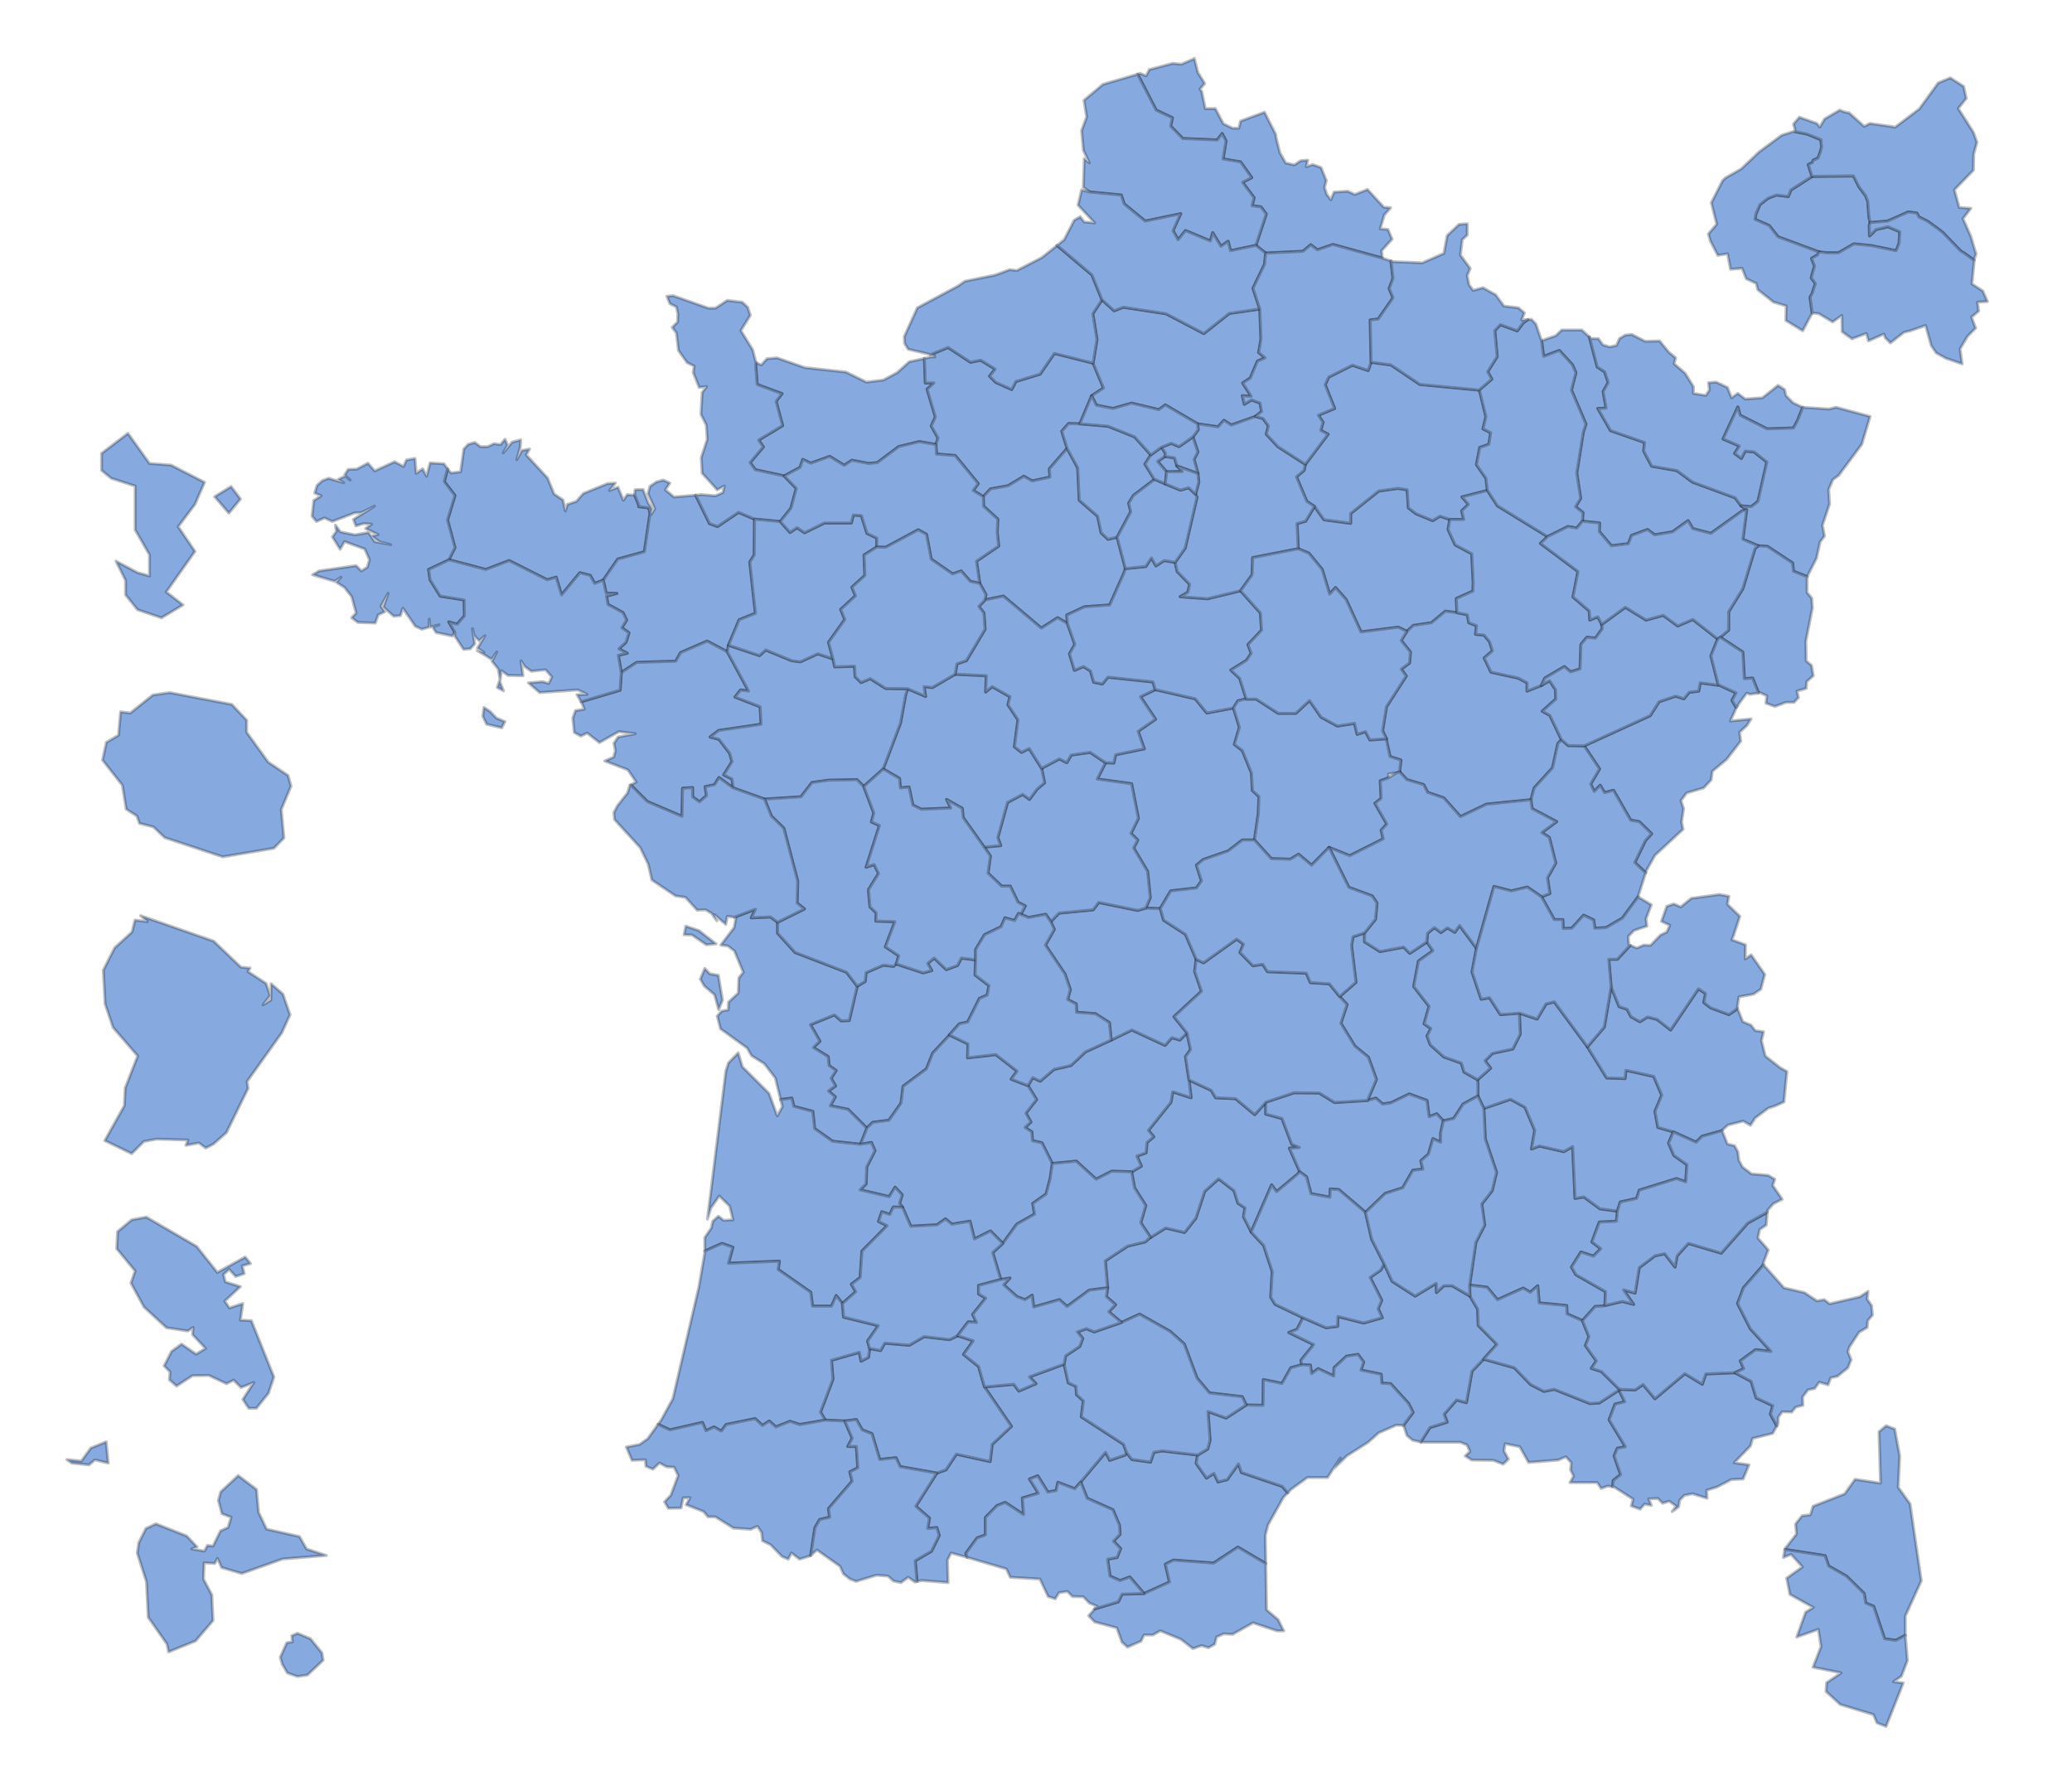 <?xml version="1.0" encoding="utf-8"?>
<!DOCTYPE svg PUBLIC "-//W3C//DTD SVG 1.1//EN" "http://www.w3.org/Graphics/SVG/1.1/DTD/svg11.dtd">
<svg viewBox="0 0 700 600" version="1.1" xmlns="http://www.w3.org/2000/svg" xmlns:xlink="http://www.w3.org/1999/xlink">
<path d="m442.2,186.9l-3.6-1.5l-0.4-8.5l2.9-0.8l3-5 l3.2,4.5l9,1.2v-3.3l9.5-7.6l6.5-0.9l3.1,0.5l0.4,6.1l2.6,2c1.9,0.8,3.8,1.5,5.6,2.3l2.5-1.5l3.3,1.1l-0.6,3.4l2.4,5.2l5.6,3 l0.5,9.9l-0.1,2.7l-5.6,2.5l0.2,4.8l-3.9-0.5l-4.7,3.9l-6.1,0.9l-2.2,2l-2.9-1.4l-12.6,1.6l-5-10.9l-3.6-4.1l-2,2.2l-2.5-8.3 L442.2,186.9z" stroke="#000000" stroke-width="1" stroke-linecap="round" stroke-linejoin="round" stroke-opacity="0.25" fill="#86aae0" original="#86aae0" id="dpt-10"></path>
<path d="m435.07,504.37l-1.47,1.53l-5.2,9.3l-0.9,3.5 l0.15,9.57l-9.45-5.57l-8.2,5.4l-13.6-1l-2.7,1.4l1.4,6l-8.6,3.9l-4.8-5.6l-3.3,1.2l-3.4-1.5l-0.8-5.7l3.2-0.6l1.2-3l-2.4-2.5 l2.2-2.3l-0.2-3.1l-2.2-5.2l-8.7-3.9l-2.2-5.5l8.4-10l1.4,2.7l5.2-1.8l0.5-0.8l1.8,2.3l6.3,0.9l1.1-3.3l2.8-0.5l12,1.4l-0.5,2.8 l3.5,5l2.5-1.6l1.4,2.9l3.1-0.8l3.8-5.3l1,2.9l13.8,4.7l1.7,2L435.07,504.37z" stroke="#000000" stroke-width="1" stroke-linecap="round" stroke-linejoin="round" stroke-opacity="0.25" fill="#86aae0" original="#86aae0" id="dpt-11"></path>
<path d="m430.8,440.7l9.4,4.5l-2,3.9l-2.8,1.1l8.4,4.1 l-4.3,5.3l0.3,1.5l-3.7,1l-3,5.3l-6.3-1.3l-0.1,8.7l-5.7-0.1l-1.3-2.8l-11.1-1.3l-4.2-5l-4.3-11.5l-4.8-4.3L385,444l-6.1,2.8 l-4.3-3.6l2.3-2.4l-3.1-2.7l0.4-3l-0.8-9.1l7.6-5l5.9-1.4l1.7-1.5h0.1l5.1-3.2l6.4,1.5l3.8-4.8l3-9.1l4.7-4.2l5.2,4l1.3,4.2l2.4,1.6 l-0.5,3l2.6,5.1v0.1l4.2,4.5l2.9,8.8l-0.5,8.7L430.8,440.7z" stroke="#000000" stroke-width="1" stroke-linecap="round" stroke-linejoin="round" stroke-opacity="0.25" fill="#86aae0" original="#86aae0" id="dpt-12"></path>
<path d="m545,500.2l2.5-2l-2.2-6.3l1.1-2.6l2.7-0.5 l-5.5-9.1l2-5.3l3.3-0.8l-1.9-3.8l-0.1-0.1l-6.6,4.3l-3.2,0.2l-12-4.8l-3.5,0.7l-4.5-2.3l-5.5-5.7l-10.4-2.9l-3.9,4.1l-1.9,10.6 l-3.3-0.9l-4.2,4.8l1,2.7l-5.8,1.8l-3.1,4.9l0.2,0.1h13.2l2.2,0.9l1,2.2l-1.6,1.5l2.2,1.4l7.4,0.1l3.2,1.3l1.8-1.7l-1.5-2.8l0.4-2.4 l4.9,1l3,5.3l10-0.8l2.6-1.1l1.8,2l-0.2,2.5l1,2l-1.2,2.2h9.2l1.3,2l2.2-0.8l1.7,0.2L545,500.2z" stroke="#000000" stroke-width="1" stroke-linecap="round" stroke-linejoin="round" stroke-opacity="0.25" fill="#86aae0" original="#86aae0" id="dpt-13"></path>
<path d="m316.9,148l-0.7,2.2l-5.6-1l-7,1.7l-7.2,5.4 l-2.9,0.3l-5.7-1.1l-2.6,1.7l-4.9-3l-6.4,2.3l-2.7-1.3l-0.9,2.7l-5.4,2.9l-9.7-2.1l-1.8-2.4l4.5-5.3l-1.6-2.3l8.1-4.9l-2.2-8.2 l2-2.6l-8.4-3.1l-0.5-6.6v-0.1l0.1-0.7l1.8,0.8l1.9-2.1l3.4-0.3l9.4,3.3l13.9,1.5l6.9,3.4l5.7-0.7l4.7-2.5l4.1-3.7l5.1-1.1l0.3,8.3 h2.9l-2.3,2.1l2.8,9.4l-1.4,3L316.9,148z" stroke="#000000" stroke-width="1" stroke-linecap="round" stroke-linejoin="round" stroke-opacity="0.25" fill="#86aae0" original="#86aae0" id="dpt-14"></path>
<path d="m435.6,387.9l3.5,8l-1,1l-6.8,5.7l-1.7-2.3 l-6.9,15.9l-2.6-5.1l0.5-3l-2.4-1.6l-1.3-4.2l-5.2-4l-4.7,4.2l-3,9.1l-3.8,4.8l-6.4-1.5l-5.1,3.2l-3.3-5l1.7-5.8l-3.8-6l-1-5.4h0.1 l3.2-1.9l-1.5-3.4l3.1-1.1l0.3-3.5l2.3-1.9l-1.8-2.2l7.6-9.5l0.6-3.5l6.2,2l-0.7-6l7.5,3.5l1.5,2.5l6.7,0.3l6.5,5.4l3.7-4.1v3.9 l5.5,1.5l3.3,8.7l2.6,1.1L435.6,387.9z" stroke="#000000" stroke-width="1" stroke-linecap="round" stroke-linejoin="round" stroke-opacity="0.25" fill="#86aae0" original="#86aae0" id="dpt-15"></path>
<path d="m294.8,379.2l-2,2v-0.1l-6.3-6.3l-6-1.2l1.7-3l-2.3-2l2.4-1.7l-1.5-2.6 l1.7-2.6l-2.4-1.7l-0.3-3l-5-3.1l2.2-2.1l-3.2-5.6l8.1-3.3l2.3,2l2.7-0.1l2.7-11.6l2.7-1.6l0.3-3l5.8-2.5l3.5,0.4l0.8-0.8h0.1l9.1,3 l2.9-0.8l-1.4-2.4l2.2-1.8l4.1,3.9l3.8-1.4l1.3-2.5l4.8,0.6l-0.2,5.1l4.7,3.6l-0.6,3.2l-2.6,1.1l-4,8l-2.8,0.6l-3.4,3.8h0.1 l-5.7,6.1l-2.1,5.3l-7.9,5.9l-0.7,5.7l-4.1,5.8L294.8,379.2z" stroke="#000000" stroke-width="1" stroke-linecap="round" stroke-linejoin="round" stroke-opacity="0.25" fill="#86aae0" original="#86aae0" id="dpt-16"></path>
<path d="M242.8,341.1l-1.4-5l-3.5-3l-1.3-2.3l1.5-3.6l1.7,1.8l2.9,0.5l1.4,8.4L242.8,341.1z M241.9,318.9l-5.8-4.5 l-4.4-1.5l-0.6,2.9l2.7,0.1l4.8,3.3L241.9,318.9z M286.5,374.8l-6-1.2l1.7-3l-2.3-2l2.4-1.7l-1.5-2.6l1.7-2.6l-2.4-1.7l-0.3-3 l-5-3.1l2.2-2.1l-3.2-5.6l8.1-3.3l2.3,2l2.7-0.1l2.7-11.6l-3.6-4.7l-17.4-6.7l-5.9-6.5v-3.7l-2.4-1.8l-6.5,0.3l1.4-2.9l-7.1,2.7 l0.5,0.1l-0.6,3.4l-4.5,5.9l2.4,0.3l2.2,1.7l3,7.2l-1.5,1.9l-0.2,5.1l-3.3,3.1l-0.1,2.6l-2.2,0.4l-1.5,1.7l1.1,4.3l9,6.5l1.5,2.6 l4.3,2.7l3.7,4.8l1.81,7.3l3.79-0.5l0.7,2.8l6.4,1.7l0.6,5.8l6.1,4.3l9.4,1l2-5l0.1-0.4v-0.1L286.5,374.8z" stroke="#000000" stroke-width="1" stroke-linecap="round" stroke-linejoin="round" stroke-opacity="0.25" fill="#86aae0" original="#86aae0" id="dpt-17"></path>
<path d="m385.3,235.4l5-2.4l13.5,3.1l3.9,4.8l9-1.7l2,6.5l-1.7,5.8l2.7,2.1 l3.1,7.6l0.3,5.9l2.2,2l-0.2,5.8l-1.3,8.9h-0.1h-4l-4.8,3.7l-8.4,2.9l-2.3,1.9l1.7,5.3l-1.7,2.4l-8.7,1l-3.5,5.9v0.1l-4.9-0.2 l1.5-3.5l-0.9-8.9l-4.7-7.9l1.4-2.7l-2.3-2.2l2.5-5.1l-2.3-11.7l-11.6-1.6l2.8-5.5l2.8,0.1l0.6-2.8l9.7-2l-2.1-5.9l5.9-4.1 L385.3,235.4z" stroke="#000000" stroke-width="1" stroke-linecap="round" stroke-linejoin="round" stroke-opacity="0.25" fill="#86aae0" original="#86aae0" id="dpt-18"></path>
<path d="m363.6,392.3l-8.1,0.8l-3.5-7l-3.2-0.7l-0.2-3 l-2.3-1.5l2-1.8l-1.7-3l3.6-4.6l-2.9-4.7l1.6-2.7l2.5,1.2l4.7-4l5.7-1.3l4.9-4.6l8.7-4l7-3.4l11.2,5.2l2.3-2.6l2.7,0.8l2.4-2.4 l1.2,5.6l-1.7,2.4l1.2,7.9l0.7,6l-6.2-2l-0.6,3.5l-7.6,9.5l1.8,2.2l-2.3,1.9l-0.3,3.5l-3.1,1.1l1.5,3.4l-3.2,1.9h-0.1l-6.7-0.2 l-5.3,2.7L363.6,392.3z" stroke="#000000" stroke-width="1" stroke-linecap="round" stroke-linejoin="round" stroke-opacity="0.25" fill="#86aae0" original="#86aae0" id="dpt-19"></path>
<path d="m523.6,241.7l3.9,8.2l-1.2,1.3l-1.8,8.2 l-6.2,6.8l-1.1,4.1v-0.1l-15,1.5l-8.8,4.2l-5.6-6.3l-5.5-1.9l-1.3-2.6l-5.7-1.7l-2.4-2.6V260l0.4-3.2l-3.7-1.2l-1.3-6h0.1l-1.3-2.7 l1.3-8.1l6.7-10.4l-1.7-2.3l2.8-2.1l0.3-3.7l-3.1-3.9l1.9-3.1l2.2-2l6.1-0.9l4.7-3.9l3.9,0.5l3.5,0.7l0.5,2.7l2.6,1l-0.3,2.9 l2.9,0.3l1.8,2.2l1,3.1l-2.8,2.4l2.3,4.8l9.2,2l3,1.6v2.8l4.8-1.9h0.1l2.7-1.6l2,3l0.1,3.2l-4.6,4.1L523.6,241.7z" stroke="#000000" stroke-width="1" stroke-linecap="round" stroke-linejoin="round" stroke-opacity="0.25" fill="#86aae0" original="#86aae0" id="dpt-21"></path>
<path d="m208.7,188.9l-4.9,7.1l-2.9,1.1l-1.5-2.7 l-3.5-0.9l-6.2,7.5l-1.8-6l-3,0.9l-12.9-6.5l-7.9,3l-12.46-3.29l2.06-4.11l-2.5-9.3l2.5-8.3l-3.6-4.7l1.1-4.3l1.2,1.4l3.2-0.4 l1.1-7.7l1.5-1.6l2.2-0.6l1.9,1.4h2.5l2.1-1l2.2,0.3l1.5-1.8l0.9,2L170,153l3-3.6l2.9-0.8l-0.1,2.3l-1.2,4.4l1.7-3.1l2.6-0.5l-1.1,2 l7.2,7.8l2.2,5.4l3,2l0.8,3.7l0.7-2.2l3-1l2.4-2.7l8.1-3.3l2.7-0.2l-2,2.5l2.9-1.1l1.8,4.4l1.3-1.9l2.5,0.2v-0.09l1.6,3.99h-0.3h0.3 l2.5,0.3l0.7,0.2l0.4,1.7l-1.9,13L208.7,188.9z" stroke="#000000" stroke-width="1" stroke-linecap="round" stroke-linejoin="round" stroke-opacity="0.25" fill="#86aae0" original="#86aae0" id="dpt-22"></path>
<path d="m396.6,343.5l4.4,5.5l-2.4,2.4l-2.7-0.8 l-2.3,2.6l-11.2-5.2l-7,3.4l-0.6-5.9l-4.7-3l-6.4-0.5l-0.1-2.8l-2.9-1.5l0.9-3.4l-1.8-5.2l-6.6-9.8l3-5.3l-1.2-2.6l2.8-2.9l11.5-1.1 l1.9-2.5l13.2,2.7l2.7-0.8l4.9,0.2l1.1,3.9c2.5,1.6,4.9,3.2,7.4,4.8l3.6,8.4l-0.5,4.1l2.3,6.7L396.6,343.5z" stroke="#000000" stroke-width="1" stroke-linecap="round" stroke-linejoin="round" stroke-opacity="0.25" fill="#86aae0" original="#86aae0" id="dpt-23"></path>
<path d="m307.7,414.3l-2.8-6.4l-1-1.3l0.9-2.9l-2.4-2.6l-2,3.2l-9.8-2.3l2-2 l0.2-5.7l2.8-5.5l-1.2-2.8l-3.7,0.6l2-5l0.1-0.4l2-2l5.5-0.7l4.1-5.8l0.7-5.7l7.9-5.9l2.1-5.3l5.7-6.1l6.2,3l-0.1,4.7l9.5-1.1 l7.2,5.6l-2,2.7l5.7,2.2l2.9,4.7l-3.6,4.6l1.7,3l-2,1.8l2.3,1.5l0.2,3l3.2,0.7l3.5,7l-0.7,5l-1.4,5.3l-4.5,3.2l0.6,3.6l-6,3.4 l-4.7,6.5l-4.2-4.2l-5.4,2.7l-1.5-6l-6.1,1l-2.2-1.8l-2.8,2L307.7,414.3z" stroke="#000000" stroke-width="1" stroke-linecap="round" stroke-linejoin="round" stroke-opacity="0.25" fill="#86aae0" original="#86aae0" id="dpt-24"></path>
<path d="m590.1,245.2l-2.4,2.2l0.4,3l-4.8,6.2l-4.8,4 l-0.4,2.9l-2.5,2.7l-5.7,1.7l-0.3,0.3l-1.7,2.3l0.9,2.7l-0.7,4.5l0.5,2.5l-9.5,8.8l-2.9,5.2l-0.22,0.69l-3.68-3.49l3.6-7.4l2.1-2.3 l-4.2-4.1l-2.9-0.5l-5.8-10.1l-3,0.8l-1.5-2.5l-2,2.1l-1.2-2.5l3-5.1l-5.2-7.8l22.3-10.2l3-4.7l5.6-1.9l2.8,0.9l1.8-2.2l3.2-0.4 l0.5-2.8l5.9,0.8l0.2-0.1h0.1l5.9,2.7l-1.4,2.5l1.4,2.4l0.41-0.46l-0.11,0.16l-2.2,4.9l7-0.7L590.1,245.2z" stroke="#000000" stroke-width="1" stroke-linecap="round" stroke-linejoin="round" stroke-opacity="0.25" fill="#86aae0" original="#86aae0" id="dpt-25"></path>
<path d="m535.1,404.4l-3,0.5l-0.8-17.5l-3,1.7l-8.2-1.9 l-2.7,1l1.1-6.3l-3.3-7.8l-4.9-2.7l-9,3.1l0.5,10.3l3.8,11.3l-1.5,6.2l-3.5,4.5l1,7.1l-3,5.9l-2.1,14.4l5.9,0.7l3.5,4.2l8.7-3.9 l2.4,1.4l2.5-2.2l0.5,5.8l9.3,0.9l0.1,2.8l5.2,2.3l4.3-4.8l2.3-0.1l1-0.2l0.2-4.7l-10-5.7l-1.5-2.6l3.2-5.1l4.2,1.4l2.5-2.5l-3-2.3 l2.5-6.7l5.8-0.3l0.3-3.4l-5.9-0.8L535.1,404.4z" stroke="#000000" stroke-width="1" stroke-linecap="round" stroke-linejoin="round" stroke-opacity="0.25" fill="#86aae0" original="#86aae0" id="dpt-26"></path>
<path d="m316.4,153.4l-0.2-3.2l0.7-2.2l-2.3-4.1l1.4-3l-2.8-9.4l2.3-2.1h-2.9 l-0.3-8.3l1.7-0.4l0.28-0.1h1.52l-0.9-0.2l0.8-0.3l-1.29-0.3l5.89-2.4l7.6,5l3.4-0.7l4.9,3l-1.9,2.4l2.1,2.1l5.4,2.4l1.4-2.7 l8.2-2.5l4.8-7l13.1,3.3l3.5,8.4l-4,2.6l-4,9.5l-3.8-0.1l-2.3,2.6l1.8,5.8l-6,6.9l0.2,2.8l-6,1.3l-2.8-1.6l-5.3,3.2l-6,1.1l-2.4,2.6 l-3.4-2.1l1.7-2.3l-7.8-9.5L316.4,153.4z" stroke="#000000" stroke-width="1" stroke-linecap="round" stroke-linejoin="round" stroke-opacity="0.25" fill="#86aae0" original="#86aae0" id="dpt-27"></path>
<path d="m333.1,200.9l-2.1-3.8l-1.1-7.5l7.5-5.1 l-0.5-4.6l0.2-4.5l-4.8-4.4l-0.1-3.2l2.4-2.6l6-1.1l5.3-3.2l2.8,1.6l6-1.3l-0.2-2.8l6-6.9l3.6,6.6l0.5,10.9l6.2,5.4l1.2,5.6l2.3,2.2 l3.1-0.7l2.8,10.6l-0.5,1.5l-4.8,10.8l-8.5,0.6l-6,2.8l0.2,2.8l-3.3-1.9l-5.5,3.5L339,201.4l-6.3,1.3L333.1,200.9z" stroke="#000000" stroke-width="1" stroke-linecap="round" stroke-linejoin="round" stroke-opacity="0.25" fill="#86aae0" original="#86aae0" id="dpt-28"></path>
<path d="m151.6,210.1l2,3.4l-0.8,1.4l-5.5-1.2l-1.2-1.9 l2.2-0.7l-3,0.8l-0.3-2.7v2.7l-2.5,0.7l-2.2-1l-4.2-6.1l-0.8,2.5l-2.3,0.2l-3.5-3.1l1.6-4.6l-2.4,4.3l1.3,1.9l-2.2,1l-1,2.8 l-5.9-0.2l-2.1-1.6l1.5-1.6l-1.5-5.5l-2.4-3.1l-2.8-1.8l1.6-1.7l-2.1,1.4l-7.5-2.2l2.2-1.3l12.5-1.8l1.8,1.8l2-1.3l0.7-2.5l-1.6-3.6 l-6.8-2.5l-1.5,2.6l-2.6-4.2l1.3-1.8l-0.3-2.2l1.7,2.3l4.9,1l4.6-0.8l2.1,3.1l5.4,1l-3.7-0.9l-2.8-2l2.2-0.5l-4.2-2l2-1.5l-2.6-0.2 l-2.7,0.8l-0.8-2.2l7.1-4.5l-4.4,2.2l-2.3,0.1l-7.5,2.9l-2.7-1.2l-2.7,1.2l-1.5-1.8l0.6-5.3l2.5-1.6l-2.2-0.9l0.8-2.6l1.8-1.6 l2.1-0.8l5.1,1.5l-1.9-1.1l2.5-1.2l1.6,1.4l-1.9-1.7l1.2-1.9l2.9-0.1l3.8-2l2.3,2.6l6.7-3.1l3,1.6l1-2.2l2.9-0.5l0.4,5l2.2-1.5 l1.3,2.5l1.2-4.5l4.7,0.3l1.2,1.7l-1.1,4.3l3.6,4.7l-2.5,8.3l2.5,9.3l-2.06,4.11l-0.04-0.01v0.1l-6.8,3.2l0.5,3.5l3.4,5.5l8.1,1.3 l0.1,5.4l-2.5,2.8L151.6,210.1z" stroke="#000000" stroke-width="1" stroke-linecap="round" stroke-linejoin="round" stroke-opacity="0.25" fill="#86aae0" original="#86aae0" id="dpt-29"></path>
<path d="m480,487.2l-2.8-0.6l-1.9-1.6l-1.1-3.4h-0.1 l3.3-4.4l-1.5-3l-6.1-6.7l-3-0.2l-0.2-3l-6.8-1.4l0.9-2.7l-1.9-2.6l-3.9,0.6l-4.2,3.9l-0.1,2.8l-5.3-2.5l-2.2,1.7l-0.4-2.9l-2.9-0.1 l-0.3-1.5l4.3-5.3l-8.4-4.1l2.8-1.1l2-3.9l7.8,3.4l3.9-0.5l0.1-3.3l8.7,2.2l6.3-1.8l-1.4-3l1.2-2.9l-3.9-7.7l3.6-2.5l1.1-2.1 l2.7,5.9l7.8,5l7.1-4.3l0.1,3.1l2.5-2.3h2.8l6,3.5l2.6,4.4l0.2,5.5l6.3,6.4l-4.5,5l-3.9,4.1l-1.9,10.6l-3.3-0.9l-4.2,4.8l1,2.7 l-5.8,1.8L480,487.2z" stroke="#000000" stroke-width="1" stroke-linecap="round" stroke-linejoin="round" stroke-opacity="0.25" fill="#86aae0" original="#86aae0" id="dpt-30"></path>
<path d="m326.8,526.2l-5.5-1.5l-1.2,2.4l0.2,7.6 l-8.8-0.7l-1.7,0.3l-0.6-7l5.5-3.2l2.6-5.3l-0.8-2.7l-3.1,0.3l0.6-3.5l-4.6-4l7.1-11.2l3.1-1.1l3.5-5.3l11.4,2.5l0.7-5.8l6.5-6.1 l-9.1-13.3l9.9-0.9l1.7,2.3l5.8-2.5l-2.2-2.3l11.7-4.3l1.4,6.3l2.6,1.2l0.2,2.8l2.3,2.1l-0.7,5.4l14.3,9.3l1,2.8l-0.5,0.8l-5.2,1.8 l-1.4-2.7l-8.4,10l-2,2.3l-5.7-2.2l-0.6,2.8l-2.8,0.5l-3.4-5.5l-2.8,1.1l3,4.8l-5.4,1.6l0.4,5.6l-6.2-4.1l-2.8,1.1l-3.9,4v5.9 l-2.8,1l-3.8,5.2L326.8,526.2z" stroke="#000000" stroke-width="1" stroke-linecap="round" stroke-linejoin="round" stroke-opacity="0.25" fill="#86aae0" original="#86aae0" id="dpt-31"></path>
<path d="m330.6,461.7l2,6.9l9.1,13.3l-6.5,6.1l-0.7,5.8 l-11.4-2.5l-3.5,5.3l-3.1,1.1l-12.4-2.2l-1.4-3l-5.5,0.6l-2.6-8.7l-3.3-1.3l-2-3.5l-3.9,0.5l-6.6-0.3l-1.6-2.7l4.2-11.1l-0.5-6.4 l9.4-2.7l0.6,3l2.5-1.3l0.4-2.9v-0.1l3.7,0.7l1.4-2.5l8.3,0.7l5-2.9l8.6,1l2.7-1.3l5.3,1.7l-3.3,4.6L330.6,461.7z" stroke="#000000" stroke-width="1" stroke-linecap="round" stroke-linejoin="round" stroke-opacity="0.25" fill="#86aae0" original="#86aae0" id="dpt-32"></path>
<path d="m243.9,420.1l-5.8,2.6v-4.6l2.2-3.2l0.5-2.3 l1.9-1.7l1.8,1.4l3.1-0.2l-1.1-4.6l-3.5-3.4l-2.8,4l-1.2,3.8l6.2-50l0.9-2.8l3.3-3.4l1.4,4.7l9,9l2.8,7.6l1.7-3.1l-0.59-2.4 l3.79-0.5l0.7,2.8l6.4,1.7l0.6,5.8l6.1,4.3l9.4,1l3.7-0.6l1.2,2.8l-2.8,5.5l-0.2,5.7l-2,2l9.8,2.3l2-3.2l2.4,2.6l-0.9,2.9l1,1.3 l-3.1-0.1l-1.2,2.5l-2.7-0.9l-1.1,3.3l2.9,1.4l-8.5,8.6l-0.6,8.9l-3,2.3l1.5,2.5l-4.5,4l-2.1-2.7l-1.6,3.6h-6.4l-0.6-4.7l-11-7.7 l0.4-2.8l-17.2,0.7l1.5-5.4L243.9,420.1z" stroke="#000000" stroke-width="1" stroke-linecap="round" stroke-linejoin="round" stroke-opacity="0.25" fill="#86aae0" original="#86aae0" id="dpt-33"></path>
<path d="m474.1,481.6l-2.4-0.1l-5.9,2.6l-3.6,3.2 l-7.2,4.6l-4.3,4.2l2.1-3.5l-4.3,6.6h-6.8l-5.5,4l-1.13,1.17l-0.17-0.17l-1.7-2l-13.8-4.7l-1-2.9l-3.8,5.3l-3.1,0.8l-1.4-2.9 l-2.5,1.6l-3.5-5l0.5-2.8l3.4-2l0.8-3l-0.7-9.7l6.1,2.2c2.3-1.5,4.6-2.9,6.8-4.4l5.7,0.1l0.1-8.7l6.3,1.3l3-5.3l3.7-1l2.9,0.1 l0.4,2.9l2.2-1.7l5.3,2.5l0.1-2.8l4.2-3.9l3.9-0.6l1.9,2.6l-0.9,2.7l6.8,1.4l0.2,3l3,0.2l6.1,6.7l1.5,3L474.1,481.6z" stroke="#000000" stroke-width="1" stroke-linecap="round" stroke-linejoin="round" stroke-opacity="0.25" fill="#86aae0" original="#86aae0" id="dpt-34"></path>
<path d="m255.2,207.2l-5.5,2.2l-3.6,8.6l-0.4,2.2 l-6.8-3.6l-9,3.9l-1.6,2.9l-13.2,0.4l-5.2,3.4l-1-5.8l3-0.7l-2.8-1.5l2.4-2.2l1-3.2l-2.4-1.7l1.6-2.6l-1.2-2.5l-5.1-2.8l-0.5-2.8 l3.5-0.9l-3.6-0.1l-1-4.4l4.9-7.1l9-2.5l1.9-13l-0.4-1.7l-0.7-0.2l-2.5-0.3l-1.6-3.99l0.05-0.86l0.05-0.85l0.7-0.1h2.1v0.1l1.7,4.4 l1.3,2l-0.5,2.1l1.4-2.1l-2.3-5.1l0.7-2.5l2.2-1.5l2.3-0.6l2.2,1l-1.5,2.3l2.9,2.4l7.3-0.6l4.7,9.6l2.7,1l7.1-4.8l5.4,2.3l-0.1,12.1 l-1.5,2.4L255.2,207.2z" stroke="#000000" stroke-width="1" stroke-linecap="round" stroke-linejoin="round" stroke-opacity="0.25" fill="#86aae0" original="#86aae0" id="dpt-35"></path>
<path d="m357.8,308.5l-2.8,2.9l-1.7-2.5l-5.8,1.1 l-2.6-1.1l1.5-2.8l-2.5-1.3l-2.6-5.4h-2.9l-4.6-4.4l0.8-5.8l-2.1-3l5.6-0.5l-1-2.7l3.3-11.9l5.1-2.7l2.3,1.7l2.6-3.5l2.5-2.1l-1-4.9 l6-3.2l2.5,1.3l1.5-2.6l6.4-0.9l5.2,3.5l-2.8,5.5l11.6,1.6l2.3,11.7l-2.5,5.1l2.3,2.2l-1.4,2.7l4.7,7.9l0.9,8.9l-1.5,3.5l-2.7,0.8 l-13.2-2.7l-1.9,2.5L357.8,308.5z" stroke="#000000" stroke-width="1" stroke-linecap="round" stroke-linejoin="round" stroke-opacity="0.25" fill="#86aae0" original="#86aae0" id="dpt-36"></path>
<path d="m303.9,263l-5.5-3.2v-0.1l5.8-15.3l1.7-9.3 l0.7-2.4l6.1,2.6l-0.5-3.3l2.8,0.3l7.7-4.5l10.5,0.5l-0.2,5.5l2.2-1.8l6,3.4l-0.7,2.7l3.4,5.1l-1.2,9.1l2.4,1.9l2.6-1.3l4.2,6.7 l1,4.9l-2.5,2.1l-2.6,3.5l-2.3-1.7l-5.1,2.7l-3.3,11.9l1,2.7l-5.6,0.5l-7.1-10l-0.3-3.1l-5.3-3l1.4,2.9l-10,0.4l-2.8-1.4l-1.3-6.1 l-2.9,0.3L303.9,263z" stroke="#000000" stroke-width="1" stroke-linecap="round" stroke-linejoin="round" stroke-opacity="0.25" fill="#86aae0" original="#86aae0" id="dpt-37"></path>
<path d="m513.6,349.4l-0.3-7.1l6,2l3-5.1l2.8-0.7 l11.2,15.2l6.5,10.5l6.2,0.2l0.3-2.8l9.4,2.1l2.7,6.3l-2.3,5.5l1,5.4l5.2,1.5l-1.6,3.8l1.8,4.2l4.4,3.1l-0.4,5.8l-3.1-1.1l-12.6,3.9 l-0.9,2.8l-5.5,1.2l-1,3.1l-5.9-0.8l-5.4-4l-3,0.5l-0.8-17.5l-3,1.7l-8.2-1.9l-2.7,1l1.1-6.3l-3.3-7.8l-4.9-2.7l-9,3.1l-2-4.2v-4.4 l-0.2-1.1h0.1l4.4-3.9l-1.9-2.5l2.5-2.5l6.9-1.5L513.6,349.4z" stroke="#000000" stroke-width="1" stroke-linecap="round" stroke-linejoin="round" stroke-opacity="0.25" fill="#86aae0" original="#86aae0" id="dpt-38"></path>
<path d="m552.3,291.4l3.68,3.49L553.4,303l-5.3,7.2 l-5.5,3.2l-3.8,0.2l-0.4-2.8l-3.4-1.6l-4,4.4l-2.9,0.1l-0.1-3h-2.9l-4.3-7.7l2.8-1.1l-0.8-5.3l2.8-5l-2.2-8.7l-2.5-1.6l5-3.7 l-8.3-4.4l-0.4-2.9l1.1-4.1l6.2-6.8l1.8-8.2l1.2-1.3l2.3,2l5.4,0.1l5.2,7.8l-3,5.1l1.2,2.5l2-2.1l1.5,2.5l3-0.8l5.8,10.1l2.9,0.5 l4.2,4.1l-2.1,2.3L552.3,291.4z" stroke="#000000" stroke-width="1" stroke-linecap="round" stroke-linejoin="round" stroke-opacity="0.25" fill="#86aae0" original="#86aae0" id="dpt-39"></path>
<path d="m222.32,481.21l1.08-1.51l3.9-7.1l8.8-37.8 l2-11.7v-0.4l5.8-2.6l3.7,1.3l-1.5,5.4l17.2-0.7l-0.4,2.8l11,7.7l0.6,4.7h6.4l1.6-3.6l2.1,2.7l0.4,4.6l11.7,2.9l-3.6,5.2l0.7,2.6 l-0.4,2.9l-2.5,1.3l-0.6-3l-9.4,2.7l0.5,6.4l-4.2,11.1l1.6,2.7l-8.6,1.5l-3.3-1.1l-4.8,1.9l-2.2-2l-2.3,1.5l-2.5-2.3l-9.8,2 l-1.6,2.2l-2.5-1.4l-2.7,1.3l-1.2-2.8l-11,2.5L222.32,481.21z" stroke="#000000" stroke-width="1" stroke-linecap="round" stroke-linejoin="round" stroke-opacity="0.25" fill="#86aae0" original="#86aae0" id="dpt-40"></path>
<path d="m357.9,256.4l-6,3.2l-4.2-6.7l-2.6,1.3 l-2.4-1.9l1.2-9.1l-3.4-5.1l0.7-2.7l-6-3.4l-2.2,1.8l0.2-5.5l-10.5-0.5l0.6-3.5l3.2-1.1l6.3-10.6l-0.4-5.5l-1.7-2.2l2-2.1v-0.1 l6.3-1.3l12.8,10.8l5.5-3.5l3.3,1.9l2.5,7.1l-1.8,3.2l1.7,5.6l3-1.3l2.4,1.5l1.1,3.8l2.9,0.6l1.9-2.3l15.2,1.6l0.8,2.6l-5,2.4 l5.1,7.6l-5.9,4.1l2.1,5.9l-9.7,2l-0.6,2.8l-2.8-0.1l-5.2-3.5l-6.4,0.9l-1.5,2.6L357.9,256.4z" stroke="#000000" stroke-width="1" stroke-linecap="round" stroke-linejoin="round" stroke-opacity="0.25" fill="#86aae0" original="#86aae0" id="dpt-41"></path>
<path d="m499.3,365.9v4.4l-5,2.7l-3.2,4.9l-3.5,0.8 l-2.2-2.4l-2.6,1l-0.7-5.5l-6-2.2l-6.2,3l-2.8,0.4l-2.3-2l-2.8,0.8l3-7.1l-2.7-7.5l-4.6-3.8l-4.7-7.7l2.1-6.3l-2.5-2.7l5.5-4.8 l-1.5-12.4l0.5-3l3.9-1.3v3l5.2,3.3l8-1.5l2.1,2.1l5.7-3.8l0.01-0.09l2.09,2.99l-4.9,3.5l-1.6,8.6l5.2,6.7l-1.7,5.9l2.3,1.6 l-1.3,2.5l1.1,3l4.6,4.1l5.9,2.1l0.9,3l4.6,2.6h-0.1L499.3,365.9z" stroke="#000000" stroke-width="1" stroke-linecap="round" stroke-linejoin="round" stroke-opacity="0.25" fill="#86aae0" original="#86aae0" id="dpt-42"></path>
<path d="m485.4,376.3l2.2,2.4l-0.9,4.1v3.1l-2.6-1.2 l-1.5,5.2l-2.6,2.3l0.7,2.8l-3.4,0.4l-3.4,5.9l-5.9,1.9l-6.7,6.4l-9-7.7l-2.9-0.2l-0.1,2.8l-6.4-1.2l-1.5-5.7l-2.3-1.7l-3.5-8 l3.4-0.2l-2.6-1.1l-3.3-8.7l-5.5-1.5v-3.9v-0.1l9.6-3.2l8.5,0.1l5.2,3.2l11.1-0.7l2.8-0.8l2.3,2l2.8-0.4l6.2-3l6,2.2l0.7,5.5 L485.4,376.3z" stroke="#000000" stroke-width="1" stroke-linecap="round" stroke-linejoin="round" stroke-opacity="0.25" fill="#86aae0" original="#86aae0" id="dpt-43"></path>
<path d="m213.1,265.2l1.8-1l-2.8-4.1l-7.8-3l3-1.3 l0.6-2.2l-0.5-2.5l1.4-2.1l5.8-1.1l-5.5-0.7l-6.6,3.7l-4.1-3.2l-2.2,1l-2.2-1.2l-0.5-4.9l0.9-2.5l3-0.5l-0.9-2.2l-0.18-0.31 l13.18-3.89l0.4-6l5.2-3.4l13.2-0.4l1.6-2.9l9-3.9l6.8,3.6l7.2,13.3l-2.7-0.4l-1.9,2.4l8.5,3.3l0.3,5.9l-14.3,2.1l-2.9,2.2l3,0.8 l3.6,4.7l0.8,2.8l-2.8,4.5l2.8,1.4l0.4,3l-4.8-3.5l-1.5,2.4l-3.2,0.7l0.5,3l-2.4,2.1l-2.3-1.7v-3.1l-3.4,0.2l-0.2,9.5l-11.7-5 L213.1,265.2z" stroke="#000000" stroke-width="1" stroke-linecap="round" stroke-linejoin="round" stroke-opacity="0.25" fill="#86aae0" original="#86aae0" id="dpt-44"></path>
<path d="m393.3,189.4l3.7,0.6l0.7,3.1l4.2,4.3l-0.6,2.7 l-2.6,1.5l9.2,0.7l11.2-2.7l6.7,7.5l0.4,5.8l-4.6,4.9l1.1,2.9l-1.6,2.4l-5.3,3.3l3,2.8l2.2,6.9l-2.8,0.7l-1.5,2.4l-9,1.7l-3.9-4.8 l-13.5-3.1l-0.8-2.6l-15.2-1.6l-1.9,2.3l-2.9-0.6l-1.1-3.8l-2.4-1.5l-3,1.3l-1.7-5.6l1.8-3.2l-2.5-7.1l-0.2-2.8l6-2.8l8.5-0.6 l4.8-10.8l0.5-1.5l6.9-0.7l1.9-2.9l1.5,2.7L393.3,189.4z" stroke="#000000" stroke-width="1" stroke-linecap="round" stroke-linejoin="round" stroke-opacity="0.25" fill="#86aae0" original="#86aae0" id="dpt-45"></path>
<path d="m385.4,413.1l3.3,5h-0.1l-1.7,1.5L381,421 l-7.6,5l0.8,9.1l-6.2,0.8l-7.5,5.5l-2.6-2.3l-8.7,2.5l-0.5-4l-2.4,1.5l-2.7-1l-4.5-4l2.1-2.3l-3.1,0.5l-2.7-9.1l3.4-3.1l4.7-6.5 l6-3.4l-0.6-3.6l4.5-3.2l1.4-5.3l0.7-5l8.1-0.8l6.7,6.1l5.3-2.7l6.7,0.2l1,5.4l3.8,6L385.4,413.1z" stroke="#000000" stroke-width="1" stroke-linecap="round" stroke-linejoin="round" stroke-opacity="0.25" fill="#86aae0" original="#86aae0" id="dpt-46"></path>
<path d="m293.8,455.6v0.1l-0.7-2.6l3.6-5.2L285,445 l-0.4-4.6l4.5-4l-1.5-2.5l3-2.3l0.6-8.9l8.5-8.6l-2.9-1.4l1.1-3.3l2.7,0.9l1.2-2.5l3.1,0.1l2.8,6.4l8.9-0.5l2.8-2l2.2,1.8l6.1-1 l1.5,6l5.4-2.7l4.2,4.2l-3.4,3.1l2.7,9.1l-7.5,2v2.9l2.4,1.4l-4.4,5.5l1.3,2.7l-2.8-0.2l-3.6,4.7l-2.7,1.3l-8.6-1l-5,2.9l-8.3-0.7 l-1.4,2.5L293.8,455.6z" stroke="#000000" stroke-width="1" stroke-linecap="round" stroke-linejoin="round" stroke-opacity="0.25" fill="#86aae0" original="#86aae0" id="dpt-47"></path>
<path d="m463.4,418.7l4.2,8.3l-1.1,2.1l-3.6,2.5 l3.9,7.7l-1.2,2.9l1.4,3l-6.3,1.8l-8.7-2.2l-0.1,3.3l-3.9,0.5l-7.8-3.4l-9.4-4.5l-1.5-2.4l0.5-8.7l-2.9-8.8l-4.2-4.5v-0.1l6.9-15.9 l1.7,2.3l6.8-5.7l1-1l2.3,1.7l1.5,5.7l6.4,1.2l0.1-2.8l2.9,0.2l9,7.7L463.4,418.7z" stroke="#000000" stroke-width="1" stroke-linecap="round" stroke-linejoin="round" stroke-opacity="0.25" fill="#86aae0" original="#86aae0" id="dpt-48"></path>
<path d="m270.6,269.2l-12.3,0.8l-10.6-3.8l-0.4-3 l-2.8-1.4l2.8-4.5l-0.8-2.8l-3.6-4.7l-3-0.8l2.9-2.2l14.3-2.1l-0.3-5.9l-8.5-3.3l1.9-2.4l2.7,0.4l-7.2-13.3l0.4-2.2l10.5,3.5 l2.1-1.9l8.7,3.6l3,0.4l5.9-2.7l5.1,1.7l0.6,2.7l6.7-0.2l0.2,3.5l2,2l3.1-1.3l5.2,3.3l7.4,0.1l-0.7,2.4l-1.7,9.3l-5.8,15.3v0.1 l-6.6,5.9l-2.3-2.3l-9.6,0.2l-5.6,0.8L270.6,269.2z" stroke="#000000" stroke-width="1" stroke-linecap="round" stroke-linejoin="round" stroke-opacity="0.25" fill="#86aae0" original="#86aae0" id="dpt-49"></path>
<path d="m255.2,158.7l9.7,2.1l4.1,4.2l-1.8,6.7 l-3.6,4.5h-0.1l-8.6-0.8l-5.4-2.3l-7.1,4.8l-2.7-1l-4.7-9.6l1.9-0.2l4.8,0.4l2.5-1.1l0.5-2.2l-2.4,1.3l-5.1-5.6l-0.3-5.3l2-6.1 l-0.3-4.9l-1.8-3.6l0.4-7.4l1.5-2l-2.5,0.3l-2-5l0.3-2.2l-2.4-1.2l-2.9-4.1l-0.7-5.9l-1.4-1.9l1.8-1.8l0.1-2.8l-0.5-2.3l-2.2-1.1 l-1-2.5l2.1-0.2l11.9,4.2h2.4l4-2.6l5.1,0.6l1.8,1.7l0.9,2.7l-3.2,5.2l4,6.5l1.1,4.3l-0.1,0.7v0.1l0.5,6.6l8.4,3.1l-2,2.6l2.2,8.2 l-8.1,4.9l1.6,2.3l-4.5,5.3L255.2,158.7z" stroke="#000000" stroke-width="1" stroke-linecap="round" stroke-linejoin="round" stroke-opacity="0.25" fill="#86aae0" original="#86aae0" id="dpt-50"></path>
<path d="m440.6,158.9l0.4-2l7.7-10.2l-2.5-1.3l0.8-2.7 l-1.6-2.4l5.5-2.3l-3.2-8l1.2-2.6l8-4l5.3,1.8l1-2.8l6.7,0.9l9.8,6.6l20.1,1.9l2.2,9l-1,4.1l2.6,1.3l-0.6,3.9l-3.1,1.1l-1.1,5.8 l3.2,4.6l0.5,4.1l-8.6,2.2l2.2,2.5l-2.3,2.2l0.7,2.9h-4.7l-3.3-1.1l-2.5,1.5c-1.8-0.8-3.7-1.5-5.6-2.3l-2.6-2l-0.4-6.1l-3.1-0.5 l-6.5,0.9l-9.5,7.6v3.3l-9-1.2l-3.2-4.5l-2.6-1.7l-3.5-8.3L440.6,158.9z" stroke="#000000" stroke-width="1" stroke-linecap="round" stroke-linejoin="round" stroke-opacity="0.25" fill="#86aae0" original="#86aae0" id="dpt-51"></path>
<path d="m493.9,167.9l8.6-2.2l3.4,5.2l16.9,10.4 l-2.4,2.3l12.7,9.5l-1.7,8.6l5.5,4.7l0.2,3.1l2.7-1.1l1.3,2.5v0.1l0.2,1.4l-2.3,3.2l-2.9-0.3l-2,2.4l-0.3,8.3l-3.2,1l-2.1-1.8 l-6.6,3.9l-1.2,2.5l-4.8,1.9v-2.8l-3-1.6l-9.2-2l-2.3-4.8l2.8-2.4l-1-3.1l-1.8-2.2l-2.9-0.3l0.3-2.9l-2.6-1l-0.5-2.7l-3.5-0.7 l-0.2-4.8l5.6-2.5l0.1-2.7l-0.5-9.9l-5.6-3l-2.4-5.2l0.6-3.4h4.7l-0.7-2.9l2.3-2.2L493.9,167.9z" stroke="#000000" stroke-width="1" stroke-linecap="round" stroke-linejoin="round" stroke-opacity="0.25" fill="#86aae0" original="#86aae0" id="dpt-52"></path>
<path d="m256.6,221.5l-10.5-3.5l3.6-8.6l5.5-2.2 l-1.9-17.3l1.5-2.4l0.1-12.1l8.6,0.8h0.1l3.3,3.7l2.4-1.6l2.5,1.7l6.7-3.3h9.1l0.7-2.7l2.7,0.2l1.9,6l3.3,1.6v2.9v0.1l-4.3,2.7 l0.3,6.9l-4.4,4l1.2,2.9l-5,4.6l1.4,3.4l-5.5,7.7l1.5,5.6l-5.1-1.7l-5.9,2.7l-3-0.4l-8.7-3.6L256.6,221.5z" stroke="#000000" stroke-width="1" stroke-linecap="round" stroke-linejoin="round" stroke-opacity="0.25" fill="#86aae0" original="#86aae0" id="dpt-53"></path>
<path d="m588.2,170.9l1.9,1.3l-1.5,0.4l-10.6,7.6l-6.1-1.6l-1.6-2.7l-5.3,3.8 l-6,1l-2.4-1.8l-5.4,2l-1.1,2.8l-5.7,0.7l-4.1-4.8l0.1-2.9l-5.8-0.6l0.2-2.9l-2.5-2l1.7-2.8l-1.3-8.6l2.2-13.8l0.9-2.7l-4.9-11.5 l1.5-5.9l-1.2-2.7l-4.4-4.8l-5.3,2l-0.7-5.3l4.8-1.7l2-1.9h6.8l2.54,2.31L539.6,124l2.5,1.6l1.2,3.6l-1.7,3.1l1,5.6l-2.8,0.1 l4.3,7.5l11.5,4l-0.3,2.9l2.7,5.1l8.5,1.5l5.3,3.9l14.4,5.3L588.2,170.9z" stroke="#000000" stroke-width="1" stroke-linecap="round" stroke-linejoin="round" stroke-opacity="0.25" fill="#86aae0" original="#86aae0" id="dpt-54"></path>
<path d="m516.2,107.97l1.2-0.07l1.5,1.6l1.9,5.6 l0.7,5.3l5.3-2l4.4,4.8l1.2,2.7l-1.5,5.9l4.9,11.5l-0.9,2.7l-2.2,13.8l1.3,8.6l-1.7,2.8l2.5,2l-0.2,2.9l-1.9,2.3l-3-0.5l-6.9,3.4 l-16.9-10.4l-3.4-5.2l-0.5-4.1l-3.2-4.6l1.1-5.8l3.1-1.1l0.6-3.9l-2.6-1.3l1-4.1l-2.2-9v-0.1l4.2-3.6l-1.4-2.5l3.2-5.1l-0.8-8.8 l1.9-2l5.7,2.1l2-2.7L516.2,107.97z" stroke="#000000" stroke-width="1" stroke-linecap="round" stroke-linejoin="round" stroke-opacity="0.25" fill="#86aae0" original="#86aae0" id="dpt-55"></path>
<path d="M167.7,242.6l2.9,1.2l-1.1,2.1l-5.1-1.2l-1.3-2.7l0.4-3l2.1,1.4L167.7,242.6z M209.1,219.2l2.4-2.2l1-3.2 l-2.4-1.7l1.6-2.6l-1.2-2.5l-5.1-2.8l-0.5-2.8l3.5-0.9l-3.6-0.1l-1-4.4l-2.9,1.1l-1.5-2.7l-3.5-0.9l-6.2,7.5l-1.8-6l-3,0.9 l-12.9-6.5l-7.9,3l-12.46-3.29l-0.04,0.09l-6.8,3.2l0.5,3.5l3.4,5.5l8.1,1.3l0.1,5.4l-2.5,2.8l-2.8-0.8l2,3.4l0.1,1.5l2.9,4.4 l2.3-0.2l1.5-1.7l-0.8-5.1l0.6,2.4l1.7,1.7l1.9-1.7l-2.5,4.2l2.2,1.4l-2.3-0.6l3.2,1.9l0.1,0.1l1.6,1l1.7-2.5l-1.6,3.1l2.1,2.6 l0.6,3.5l-0.9,2.8l2.1,1.1l-1.2-3l0.5-3.8l2.2,1.6l5.1,0.1l-0.7-5l1.4,2l2.1,1.5l4.8-0.5l2.1,2.4l-1,2.2l-2.1-0.6l-4.8,0.4l3.8,3.3 l12.9-0.9l3.1,1.5l-3.4,0.1l1.42,2.39l13.18-3.89l0.4-6l-1-5.8l3-0.7L209.1,219.2z" stroke="#000000" stroke-width="1" stroke-linecap="round" stroke-linejoin="round" stroke-opacity="0.25" fill="#86aae0" original="#86aae0" id="dpt-56"></path>
<path d="m539.6,124l-2.65-10.19l0.65,0.59h2.4l1.5,2.1 l2.3,0.7l2.3-0.5l1-2.3l2-1.2l2.2-0.2l4.5,2.3l4.9-0.1l3.1,3.8l2.3,1.9l-0.5,2l3.7,3.2l2.8,4.5v2.3l4.2,0.7l1.2-1.9l-0.3-2.4 l2.6-0.2l3.8,1.8l1.4,3.5l2.1-1.5l2.5,1.9l5.8-0.4l5.3-4.2l2.2,1.4l0.5,2.1l2.4,2.4l3.2,1.5h0.03l-1.73,4.4l-1.4,2.6l-8.9,0.3 l-9.1-4.6l-0.8-2.8l-5,10.8l5.5,2.4l-1.6,2.5l2.3,1.7l1.3-2.5l3,0.3l4.3,3.4l-3,13.3l-2.3,1.8l-3.4-0.3l-2-2.7l-14.4-5.3l-5.3-3.9 l-8.5-1.5l-2.7-5.1l0.3-2.9l-11.5-4l-4.3-7.5l2.8-0.1l-1-5.6l1.7-3.1l-1.2-3.6L539.6,124z" stroke="#000000" stroke-width="1" stroke-linecap="round" stroke-linejoin="round" stroke-opacity="0.25" fill="#86aae0" original="#86aae0" id="dpt-57"></path>
<path d="m462.8,250l5.5-0.4l1.3,6l3.7,1.2l-0.4,3.2v0.8 l-1.1,0.3l-2.7,0.4v1.3l-2.8,1l0.3,5.9l-2.1,1.7l4,7l-1.9,2.1l0.7,2.9l-11.3,5.7l-7-2.8l-5.9,6l-4.4-3.7l-2.8,1.7l-6.4-0.2l-5.7-6.3 l1.3-8.9l0.2-5.8l-2.2-2l-0.3-5.9l-3.1-7.6l-2.7-2.1l1.7-5.8l-2-6.5l1.5-2.4l2.8-0.7v0.1h3.4l7.4,4.8h6l4.6-4.3l3.9,5.6l5.5,3 l5.8-0.9l0.9,3.7l2.8-0.9L462.8,250z" stroke="#000000" stroke-width="1" stroke-linecap="round" stroke-linejoin="round" stroke-opacity="0.25" fill="#86aae0" original="#86aae0" id="dpt-58"></path>
<path d="m384.33,25.06l0.87-0.26l2,0.8l1.1-2.1l7.9-2.1 l2.9,0.3l4.4-1.9v-0.1l1.2,4.8l2.3,3.7l-1.6,1.9l0.6,0.8l1.2,5.8h3.4l2.7,5.1l3.1,1.5h2.1l0.6-2.4l8.1-3l3.8,7.5l0.1,1l1.3,5.2 l2,3.5h0.1l2.8,0.6l2.1-1.4l2.4-0.2l-0.5,2.2l2.2-0.7l2.8,1l1.8,4.4l-0.6,2.3l0.7,2.3l1.4,1.9l1.1-2.6l4.6-0.3l2.4,1.1L462,64l5.5,6 l2.3,0.2l-2.1,2.4l-1.4,4.7l2.6,0.2l1.4,3.3l-3.5,3.9l0.2,2.5l-16.7-4.6l-5.2,1.8l-2.3-1.7l-2.6,2.2l-12.6,0.6l-3.3-2.6l3.5-10.6 l-1.8-2.4l-3-0.4l0.7-2.7l-3.9-5.2l3.1-1.6l-3.8-5.3l-5.9-1l1-6.1l-1.3-2.5l-1.7,2.2l-11.6-0.5l-4.1-4.2l0.6-2.8l-5.5-2.6 L384.33,25.06z" stroke="#000000" stroke-width="1" stroke-linecap="round" stroke-linejoin="round" stroke-opacity="0.25" fill="#86aae0" original="#86aae0" id="dpt-59"></path>
<path d="m372.8,131.1l-3.5-8.4l1.3-8l-1.4-8.7l3.1-4.7 l4.1,3.7l3.1-1.2l14.4,2.2l12.8,6.7l8.6-6.8l10.3-1.5l0.4,10.2l-0.8,4.5l2.2,1.8l-2.6,1.1l-2.4,5.7l-2.6,1.7l2.9,4.5l-3-0.2l0.7,2.9 l2.4-1.5l2.9,1.1l0.5,2.8l-2.1,1.7l-8.1,2.9l-2.5-1.6l-2,2.2l-6.9-1l-10.9-6.4l-2.2,1.6l-9.2-2.2L376,138l-5.6-1.1l-1.6-3.2 L372.8,131.1z" stroke="#000000" stroke-width="1" stroke-linecap="round" stroke-linejoin="round" stroke-opacity="0.25" fill="#86aae0" original="#86aae0" id="dpt-60"></path>
<path d="m266.9,179.9l-3.3-3.7l3.6-4.5l1.8-6.7 l-4.1-4.2l5.4-2.9l0.9-2.7l2.7,1.3l6.4-2.3l4.9,3l2.6-1.7l5.7,1.1l2.9-0.3l7.2-5.4l7-1.7l5.6,1l0.2,3.2l6.3,0.5l7.8,9.5l-1.7,2.3 l3.4,2.1l0.1,3.2l4.8,4.4l-0.2,4.5l0.5,4.6l-7.5,5.1l1.1,7.5l-3.2-0.7l-3.1-3.5l-2.9,1l-7.2-5l-1.6-8.4l-2.8-1.5l-11,5.9l-3-0.1 v-0.1v-2.9l-3.3-1.6l-1.9-6l-2.7-0.2l-0.7,2.7h-9.1l-6.7,3.3l-2.5-1.7L266.9,179.9z" stroke="#000000" stroke-width="1" stroke-linecap="round" stroke-linejoin="round" stroke-opacity="0.25" fill="#86aae0" original="#86aae0" id="dpt-61"></path>
<path d="m379.8,68.9l7.1,5.8l12-2.5l-2.6,5.7L398,81 l2.5-3.1l8.4,3.5l0.8-2.8l2.8,4.6l2.4-1.7l0.8,3.2l8.6-1.8l3.5-10.6l-1.8-2.4l-3-0.4l0.7-2.7l-3.9-5.2l3.1-1.6l-3.8-5.3l-5.9-1 l1-6.1l-1.3-2.5l-1.7,2.2l-11.6-0.5l-4.1-4.2l0.6-2.8l-5.5-2.6l-6.27-12.14L372.6,28.5l-6.4,5.4l0.9,5.6l-1.7,4.6l0.6,6.7l2,4.2 l-1.7-1.4l-0.3,9.7l2.27,1.58l10.53,1.02L379.8,68.9z" stroke="#000000" stroke-width="1" stroke-linecap="round" stroke-linejoin="round" stroke-opacity="0.25" fill="#86aae0" original="#86aae0" id="dpt-62"></path>
<path d="m449.1,332.4l3.5,4.3l2.5,2.7l-2.1,6.3l4.7,7.7 l4.6,3.8l2.7,7.5l-3,7.1l-11.1,0.7l-5.2-3.2l-8.5-0.1l-9.6,3.2v0.1l-3.7,4.1l-6.5-5.4l-6.7-0.3l-1.5-2.5l-7.5-3.5l-1.2-7.9l1.7-2.4 L401,349l-4.4-5.5l9.3-8.6l-2.3-6.7l0.5-4.1l2.5,1.2l11.2-8l2.3,1.7l-1.2,2.8l4.4,4.5l3.3-0.5l1.6,2.5l13.1,0.5l1.4,3.2L449.1,332.4z" stroke="#000000" stroke-width="1" stroke-linecap="round" stroke-linejoin="round" stroke-opacity="0.25" fill="#86aae0" original="#86aae0" id="dpt-63"></path>
<path d="m276.9,513.4l3.4-0.8l-0.4-2.9l8-9.3l-0.8-3.1 l2.7-1.4l-0.5-7.2h-2.9l1.5-2.8l-2.5-5.8l-6.6-0.3l-8.6,1.5l-3.3-1.1l-4.8,1.9l-2.2-2l-2.3,1.5l-2.5-2.3l-9.8,2l-1.6,2.2l-2.5-1.4 l-2.7,1.3l-1.2-2.8l-11,2.5l-3.98-1.89l-3.52,4.89l-2.7,1.9l-4.5,0.9l1.9,4.5l4.5-0.2l0.2,2.2l2.4,1l2.2-2.1l2.4,1.3l2.5,0.1 l1.4,2.8l-2.5,6.7l-2.1,2.2l1.3,2.2l4.3-0.1l0.7-3.4l2.3-0.1l-1.3,2.4l5.9,2.3l1.5,1.8h2.5l6.1,3.8l5.8,0.4l2.3-1l1.4,2.1l0.3,2.8 l2.7,1.3l3.9,4l2.1,0.9l1.1-2.1l2.7,2.1l3.6-1.1l0.19-0.16l1.41-9.34L276.9,513.4z" stroke="#000000" stroke-width="1" stroke-linecap="round" stroke-linejoin="round" stroke-opacity="0.25" fill="#86aae0" original="#86aae0" id="dpt-64"></path>
<path d="m314.7,524.1l-5.5,3.2l0.6,7l-0.7,0.2l-2.3-1.6 l-2.4,1.8l-2.5-0.5l-1.9-1.7l-3.9-0.3l-6.9,2.1l-2.2-0.9l-2.1-1.7l-1.1-2.5l-7.8-5.5l-2.11,1.84l1.41-9.34l1.6-2.8l3.4-0.8l-0.4-2.9 l8-9.3l-0.8-3.1l2.7-1.4l-0.5-7.2h-2.9l1.5-2.8l-2.5-5.8l3.9-0.5l2,3.5l3.3,1.3l2.6,8.7l5.5-0.6l1.4,3l12.4,2.2l-7.1,11.2l4.6,4 l-0.6,3.5l3.1-0.3l0.8,2.7L314.7,524.1z" stroke="#000000" stroke-width="1" stroke-linecap="round" stroke-linejoin="round" stroke-opacity="0.25" fill="#86aae0" original="#86aae0" id="dpt-65"></path>
<path d="m427.65,528.27l0.25,15.63l3.9,3.3l1.9,3.8 h-2.3l-8.1-2.7l-6.9,3.9l-3-0.2l-2.4,1.1l-0.6,2.4l-2.1,1.2l-2.4-0.7l-2.9,1l-4-3.1l-7-2.9l-2.5,1.4h-3l-1,2.1l-4.6,2l-1.9-1.7 l-1.7-4.8l-7.5-2l-2-2.1l2.02-2.31l7.98-2.39l1.3-2.6l7.4-0.2l8.6-3.9l-1.4-6l2.7-1.4l13.6,1l8.2-5.4L427.65,528.27z" stroke="#000000" stroke-width="1" stroke-linecap="round" stroke-linejoin="round" stroke-opacity="0.25" fill="#86aae0" original="#86aae0" id="dpt-66"></path>
<path d="m631.8,140.7l-2.8,9.4l-7.8,10.5l-2,1.5l-1.4,3.3l0.3,4.9l-2.4,7.2 l0.7,3.6l-1.5,2l-1.2,5.5l-3.16,6.23L605.9,193l-0.3-2.8l-8.5-5.6l-3.1-0.2l-5.2-2.2l1.3-10l-1.9-1.3l3.4,0.3l2.3-1.8l3-13.3 l-4.3-3.4l-3-0.3l-1.3,2.5l-2.3-1.7l1.6-2.5l-5.5-2.4l5-10.8l0.8,2.8l9.1,4.6l8.9-0.3l1.4-2.6l1.73-4.4l8.87,0.6l2.4-0.6 L631.8,140.7z" stroke="#000000" stroke-width="1" stroke-linecap="round" stroke-linejoin="round" stroke-opacity="0.25" fill="#86aae0" original="#86aae0" id="dpt-67"></path>
<path d="m605.9,193l4.64,1.83l-0.04,0.07v5.3l1.6,1.9 l0.2,3.4l-2.2,11.1l0.1,6.7l1.8,1.5l0.6,3.5l-2.2,2l-0.2,2.3l-3.1,0.9l0.5,2.2l-1.5,1.6h-2.7l-3.8,1.4l-3-1.1l0.3-2.5l-2.4-1.1 l-0.4,0.1l-2-5l-2.8,0.2l-0.5-9l-7.6-5l2.8-2.4v-6.2l4.8-7.8l4.1-13.5l1.1-1l3.1,0.2l8.5,5.6L605.9,193z" stroke="#000000" stroke-width="1" stroke-linecap="round" stroke-linejoin="round" stroke-opacity="0.25" fill="#86aae0" original="#86aae0" id="dpt-68"></path>
<path d="m493.1,312.7l5.7,7.7l-1.5,8l3.1,9.2l2.8-0.5 l3.7,5.7l6.4-0.5l0.3,7.1l-2.5,5l-6.9,1.5l-2.5,2.5l1.9,2.5l-4.4,3.9l-4.6-2.6l-0.9-3l-5.9-2.1l-4.6-4.1l-1.1-3l1.3-2.5l-2.3-1.6 l1.7-5.9l-5.2-6.7l1.6-8.6l4.9-3.5l-2.09-2.99l0.29-2.91l2.3-1.9l2.2,1.7l2.2-1.6l2.5,1.5L493.1,312.7z" stroke="#000000" stroke-width="1" stroke-linecap="round" stroke-linejoin="round" stroke-opacity="0.25" fill="#86aae0" original="#86aae0" id="dpt-69"></path>
<path d="m579.1,225.9l1.4,5.5l-0.2,0.1l-5.9-0.8 l-0.5,2.8l-3.2,0.4l-1.8,2.2l-2.8-0.9l-5.6,1.9l-3,4.7L535.2,252l-5.4-0.1l-2.3-2l-3.9-8.2l-2.6-1.4l4.6-4.1l-0.1-3.2l-2-3l-2.7,1.6 h-0.1l1.2-2.5l6.6-3.9l2.1,1.8l3.2-1l0.3-8.3l2-2.4l2.9,0.3l2.3-3.2l-0.2-1.4l8-5.8l7,4.3l5.8-1.6l4.9,3.6l5.1-2.2l8.4,6.6l-2.3,5.7 L579.1,225.9z" stroke="#000000" stroke-width="1" stroke-linecap="round" stroke-linejoin="round" stroke-opacity="0.25" fill="#86aae0" original="#86aae0" id="dpt-70"></path>
<path d="m517.2,270.2v0.1l0.4,2.9l8.3,4.4l-5,3.7 l2.5,1.6l2.2,8.7l-2.8,5l0.8,5.3l-2.8,1.1l-4.8-3.3l-5.4,1.3l-5.9-1.5l-5.9,20.9l-5.7-7.7l-1.6,2.3l-2.5-1.5l-2.2,1.6l-2.2-1.7 l-2.3,1.9l-0.29,2.91L482,318.2v0.1l-5.7,3.8l-2.1-2.1l-8,1.5l-5.2-3.3v-3l3.7-4.6l0.5-5.5l-1.6-2.4l-7.9-2.9l-6.7-13.5l7,2.8 l11.3-5.7l-0.7-2.9l1.9-2.1l-4-7l2.1-1.7l-0.3-5.9l2.8-1l2.7-1.7l1.1-0.3l2.4,2.6l5.7,1.7l1.3,2.6l5.5,1.9l5.6,6.3l8.8-4.2 L517.2,270.2z" stroke="#000000" stroke-width="1" stroke-linecap="round" stroke-linejoin="round" stroke-opacity="0.25" fill="#86aae0" original="#86aae0" id="dpt-71"></path>
<path d="m312.7,235.3l-6.1-2.6l-7.4-0.1l-5.2-3.3 l-3.1,1.3l-2-2l-0.2-3.5l-6.7,0.2l-0.6-2.7l-1.5-5.6l5.5-7.7l-1.4-3.4l5-4.6l-1.2-2.9l4.4-4l-0.3-6.9l4.3-2.7l3,0.1l11-5.9l2.8,1.5 l1.6,8.4l7.2,5l2.9-1l3.1,3.5l3.2,0.7l2.1,3.8l-0.4,1.8v0.1l-2,2.1l1.7,2.2l0.4,5.5l-6.3,10.6l-3.2,1.1l-0.6,3.5l-7.7,4.5l-2.8-0.3 L312.7,235.3z" stroke="#000000" stroke-width="1" stroke-linecap="round" stroke-linejoin="round" stroke-opacity="0.25" fill="#86aae0" original="#86aae0" id="dpt-72"></path>
<path d="m603.7,362l-1,10.3l-3.1,1.4l-2.2,0.7l-4.5,3.4 l-1.5,2.4l-2.5-1.4l-5.1,1.3l-2,1.8v0.1l-6.8,1.9l-2,2l-7.7-3.5l-5.2-1.5l-1-5.4l2.3-5.5l-2.7-6.3l-9.4-2.1l-0.3,2.8l-6.2-0.2 l-6.5-10.5l5.7-6.7l2.3-13.6l2.7,6.7l2.7,0.9l1.3,2.5l3,1.7l2.6-1.6l3.2,0.8l4.6,3.6l9.4-13.9l2.4,1.6l-0.6,3l2.3,1.8l6.2,2.3 l2.2-1.5l0.62-0.76l1.88,4.66l2.7,1.1l1.5,1.9l2.8,0.4l-0.7,3l1.3,5.2l5.1,4L603.7,362z" stroke="#000000" stroke-width="1" stroke-linecap="round" stroke-linejoin="round" stroke-opacity="0.25" fill="#86aae0" original="#86aae0" id="dpt-73"></path>
<path d="m547,340.1l-2.7-6.7l-0.8-9.3h2.9l4.36-4.71 l2.24,0.91l2.3-1l2.3,0.1l3.4-3.5l2.1-1l1-2.3l-2.8-1.3l1.8-5.1l2.4-0.8l2.3,1l3.6-2.9l9.5-1.3l3.2,0.6l-0.5,2.7l4.2,4.1l-2.1,6.4 l-0.6,1.5l4.6,1.7l-0.1,4.8l2-1.4l4.6,6.6l-1.3,5l-2.5,1.7l-4.9,0.9l-0.6,3.7l0.02,0.04l-0.62,0.76l-2.2,1.5l-6.2-2.3l-2.3-1.8 l0.6-3l-2.4-1.6l-9.4,13.9l-4.6-3.6l-3.2-0.8l-2.6,1.6l-3-1.7l-1.3-2.5L547,340.1z" stroke="#000000" stroke-width="1" stroke-linecap="round" stroke-linejoin="round" stroke-opacity="0.25" fill="#86aae0" original="#86aae0" id="dpt-74"></path>
<path d="M641.8,78.3l-0.2,3.8l-1,2.6l-8.3-1.7l-6-0.6l-5.2,3h-4l-2.5-0.3l-0.4-0.1l-13.5-5l-3-3.8l-4.3-1.9l-0.5-0.2 l0.4-1.9l1.3-3.1l2.7-2.1l2.9-1.1l3.9,0.5h0.1l0.9-2.2l7.1-4.6l14-0.1l1.8,3.6l1.8,2.4l0.6,0.9l0.1,0.4L631,68l0.4,5.4l0.4,1.8v0.1 l-0.3,0.8l0.1,3.6l0.6-0.5l1.6-1.6l2-0.5l2-0.5L641.8,78.3z M396.8,154.7l-3.2-0.5l-2.5,1.7l3,3.5l5.3-0.1l-1.8-1.9L396.8,154.7z" stroke="#000000" stroke-width="1" stroke-linecap="round" stroke-linejoin="round" stroke-opacity="0.25" fill="#86aae0" original="#86aae0" id="dpt-75"></path>
<path d="m314.41,119.8l-7.61-1.8l-1.2-2l-0.1-2.3 l4.4-9.7l13.8-7.4L326,95l10.3-2.1l4.8-1.8l2.4,0.3L352,87l5.11-4.09l11.79,9.99l3.4,8.4l-3.1,4.7l1.4,8.7l-1.3,8l-13.1-3.3l-4.8,7 l-8.2,2.5l-1.4,2.7l-5.4-2.4l-2.1-2.1l1.9-2.4l-4.9-3l-3.4,0.7l-7.6-5L314.41,119.8z" stroke="#000000" stroke-width="1" stroke-linecap="round" stroke-linejoin="round" stroke-opacity="0.25" fill="#86aae0" original="#86aae0" id="dpt-76"></path>
<path d="m441.1,176.1l-2.9,0.8l0.4,8.5l-15.4,3 l-0.2,5.8l-3.9,5.4l-11.2,2.7l-9.2-0.7l2.6-1.5l0.6-2.7l-4.2-4.3L397,190l3.4-4.8l4-17.2l-0.5-1l1.1-4.1l-0.3-2.9v-0.1l-1.3-4.7 l1.3-2.5l-1.7-5.1l0.1-0.1l1.7-2.3l-0.2-2l6.9,1l2-2.2l2.5,1.6l8.1-2.9l2.6,0.7l1.8,2.5l-0.7,2.8l3.9,4.2l9.3,6l-0.4,2l-2.6,2.2 l3.5,8.3l2.6,1.7L441.1,176.1z" stroke="#000000" stroke-width="1" stroke-linecap="round" stroke-linejoin="round" stroke-opacity="0.25" fill="#86aae0" original="#86aae0" id="dpt-77"></path>
<path d="m364.1,158.1l-3.6-6.6l-1.8-5.8l2.3-2.6 l3.8,0.1l9.5,0.8l9,3.6l5.5,6.1l-2,3.1l3.2,5.2l-7.1,5.4l-1.6,2.6l0.7,2.9l-4.6,8.6l-3.1,0.7L372,180l-1.2-5.6l-6.2-5.4L364.1,158.1z" stroke="#000000" stroke-width="1" stroke-linecap="round" stroke-linejoin="round" stroke-opacity="0.25" fill="#86aae0" original="#86aae0" id="dpt-78"></path>
<path d="m292.3,331.6l-2.7,1.6l-3.6-4.7l-17.4-6.7 l-5.9-6.5v-3.7l9.1-4.5l-2.5-2l0.2-7.4l-4.7-17.9l-4.2-4.1l-2.3-5.7l12.3-0.8l3.7-4.8l5.6-0.8l9.6-0.2l2.3,2.3l3.4,9l-0.8,3l2.7,1.2 l-4.5,14.1l2.7-0.9l1.5,3l-3.4,5.5l0.5,5.8l2.1,2l-0.1,2.8l6.4,0.2l-3.2,8.5l4.5,3l-0.8,2.8h-0.1l-0.8,0.8l-3.5-0.4l-5.8,2.5 L292.3,331.6z" stroke="#000000" stroke-width="1" stroke-linecap="round" stroke-linejoin="round" stroke-opacity="0.25" fill="#86aae0" original="#86aae0" id="dpt-79"></path>
<path d="m424.3,82.9l3.3,2.6l-0.4,3.8l-3.9,8.1l2.3,7 l-10.3,1.5l-8.6,6.8l-12.8-6.7l-14.4-2.2l-3.1,1.2l-4.1-3.7l-3.4-8.4l-11.79-9.99L359.5,81l3.4-6.6l1.9-1.1l0.1-0.1l1.4,1.8l3.5,0.3 l-5.6-6l1.2-5.1l2.9,0.7l-0.03-0.02l10.53,1.02l1,3l7.1,5.8l12-2.5l-2.6,5.7L398,81l2.5-3.1l8.4,3.5l0.8-2.8l2.8,4.6l2.4-1.7 l0.8,3.2L424.3,82.9z" stroke="#000000" stroke-width="1" stroke-linecap="round" stroke-linejoin="round" stroke-opacity="0.25" fill="#86aae0" original="#86aae0" id="dpt-80"></path>
<path d="m419.7,471.9l1.3,2.8c-2.2,1.5-4.5,2.9-6.8,4.4 l-6.1-2.2l0.7,9.7l-0.8,3l-3.4,2l-12-1.4l-2.8,0.5l-1.1,3.3l-6.3-0.9l-1.8-2.3l-1-2.8l-14.3-9.3l0.7-5.4l-2.3-2.1l-0.2-2.8l-2.6-1.2 l-1.4-6.3l0.5-2.8l4.8-3.2l1-2.7L364,450l3-1.1l2.7,1.1l9.2-3.2l6.1-2.8l10.3,5.8l4.8,4.3l4.3,11.5l4.2,5L419.7,471.9z" stroke="#000000" stroke-width="1" stroke-linecap="round" stroke-linejoin="round" stroke-opacity="0.25" fill="#86aae0" original="#86aae0" id="dpt-81"></path>
<path d="m360,458.1l-0.5,2.8l-11.7,4.3l2.2,2.3 l-5.8,2.5l-1.7-2.3l-9.9,0.9l-2-6.9l-5.1-4.1l3.3-4.6l-5.3-1.7l3.6-4.7l2.8,0.2l-1.3-2.7l4.4-5.5l-2.4-1.4v-2.9l7.5-2l3.1-0.5 l-2.1,2.3l4.5,4l2.7,1l2.4-1.5l0.5,4l8.7-2.5l2.6,2.3l7.5-5.5l6.2-0.8l-0.4,3l3.1,2.7l-2.3,2.4l4.3,3.6l-9.2,3.2l-2.7-1.1l-3,1.1 l1.8,2.2l-1,2.7L360,458.1z" stroke="#000000" stroke-width="1" stroke-linecap="round" stroke-linejoin="round" stroke-opacity="0.25" fill="#86aae0" original="#86aae0" id="dpt-82"></path>
<path d="m600.28,481.77l-1.38,2.53l-6.8,1.7l-0.7,2.5 l-5.5,5.7l5,0.7l-2,4.8l-4,0.2l-4.8,2.5l-3.5,1.1l0.1,2.7l-4.9-1.5l-2.7,0.5l-1.6,1.6l-0.4,2.3l-2.2,1.6l1.4-1.8l-2.4-1.7l-2.2,0.7 l-1.6-1.6l-3.1,0.1l0.9,2.2l-2.3-0.4l-1.5,1.7l-3-1.1l0.6-2.3l-6.4-4.1l-0.5-0.1l0.2-2.1l2.5-2l-2.2-6.3l1.1-2.6l2.7-0.5l-5.5-9.1 l2-5.3l3.3-0.8l-1.9-3.8l0.1-0.4l5.3,0.2l2.7-1.8l4,4.8l10.1-8.5l5.9,3.6l1.2-3.5l9.8-0.4l5.5,2.9l1.7,5.6l5.6,2.6l-0.8,2.9 L600.28,481.77z" stroke="#000000" stroke-width="1" stroke-linecap="round" stroke-linejoin="round" stroke-opacity="0.25" fill="#86aae0" original="#86aae0" id="dpt-83"></path>
<path d="m541,463.4l6.1,6l-0.1,0.4l-0.1-0.1l-6.6,4.3 l-3.2,0.2l-12-4.8l-3.5,0.7l-4.5-2.3l-5.5-5.7l-10.4-2.9l4.5-5l-6.3-6.4l-0.2-5.5l-2.6-4.4l-0.1-3.7l5.9,0.7l3.5,4.2l8.7-3.9 l2.4,1.4l2.5-2.2l0.5,5.8l9.3,0.9l0.1,2.8l5.2,2.3l2.2,5.4l-1.2,3l3.7,5.2l-1.7,2.5L541,463.4z" stroke="#000000" stroke-width="1" stroke-linecap="round" stroke-linejoin="round" stroke-opacity="0.25" fill="#86aae0" original="#86aae0" id="dpt-84"></path>
<path d="m269.3,305.1l0.2-7.4l-4.7-17.9l-4.2-4.1l-2.3-5.7l-10.6-3.8l-4.8-3.5l-1.5,2.4l-3.2,0.7 l0.5,3l-2.4,2.1l-2.3-1.7v-3.1l-3.4,0.2l-0.2,9.5l-11.7-5l-5.6-5.6l-0.3,0.1l-0.8,2.6l-3.4,4.3l-1.2,2.3l0.2,2.4l8.7,9.5l2.7,5.6 l1.2,5.3l8,5.4l3.4,0.5l3.9,4.3l2.9-0.1l2,1.2l1.8,2.5l-0.9-2.1l3.9,3.3l0.5-2.7l2.4,0.3l7.1-2.7l-1.4,2.9l6.5-0.3l2.4,1.8l9.1-4.5 L269.3,305.1z" stroke="#000000" stroke-width="1" stroke-linecap="round" stroke-linejoin="round" stroke-opacity="0.25" fill="#86aae0" original="#86aae0" id="dpt-85"></path>
<path d="m329.6,320.8v3.5l-4.8-0.6l-1.3,2.5l-3.8,1.4 l-4.1-3.9l-2.2,1.8l1.4,2.4l-2.9,0.8l-9.1-3l0.8-2.8l-4.5-3l3.2-8.5l-6.4-0.2l0.1-2.8l-2.1-2l-0.5-5.8l3.4-5.5l-1.5-3l-2.7,0.9 l4.5-14.1l-2.7-1.2l0.8-3l-3.4-9l6.6-5.9l5.5,3.2l0.3,3.2l2.9-0.3l1.3,6.1l2.8,1.4l10-0.4l-1.4-2.9l5.3,3l0.3,3.1l7.1,10l2.1,3 l-0.8,5.8l4.6,4.4h2.9l2.6,5.4l2.5,1.3l-1.5,2.8l-0.8-0.3l-1.3,2.4l-3.3-0.9l-1.3,3l-5.6,2.7L329.6,320.8z" stroke="#000000" stroke-width="1" stroke-linecap="round" stroke-linejoin="round" stroke-opacity="0.25" fill="#86aae0" original="#86aae0" id="dpt-86"></path>
<path d="m348.9,364.1l-1.6,2.7l-5.7-2.2l2-2.7l-7.2-5.6 l-9.5,1.1l0.1-4.7l-6.2-3h-0.1l3.4-3.8l2.8-0.6l4-8l2.6-1.1l0.6-3.2l-4.7-3.6l0.2-5.1v-3.5l3-5l5.6-2.7l1.3-3l3.3,0.9l1.3-2.4 l0.8,0.3l2.6,1.1l5.8-1.1l1.7,2.5l1.2,2.6l-3,5.3l6.6,9.8l1.8,5.2l-0.9,3.4l2.9,1.5l0.1,2.8l6.4,0.5l4.7,3l0.6,5.9l-8.7,4l-4.9,4.6 l-5.7,1.3l-4.7,4L348.9,364.1z" stroke="#000000" stroke-width="1" stroke-linecap="round" stroke-linejoin="round" stroke-opacity="0.25" fill="#86aae0" original="#86aae0" id="dpt-87"></path>
<path d="m520.4,183.6l2.4-2.3l6.9-3.4l3,0.5l1.9-2.3 l5.8,0.6l-0.1,2.9l4.1,4.8l5.7-0.7l1.1-2.8l5.4-2l2.4,1.8l6-1l5.3-3.8l1.6,2.7l6.1,1.6l10.6-7.6l1.5-0.4l-1.3,10l5.2,2.2l-1.1,1 l-4.1,13.5l-4.8,7.8v6.2l-2.8,2.4l-0.9,0.6l-8.4-6.6l-5.1,2.2l-4.9-3.6l-5.8,1.6l-7-4.3l-8,5.8v-0.1l-1.3-2.5l-2.7,1.1l-0.2-3.1 l-5.5-4.7l1.7-8.6L520.4,183.6z" stroke="#000000" stroke-width="1" stroke-linecap="round" stroke-linejoin="round" stroke-opacity="0.25" fill="#86aae0" original="#86aae0" id="dpt-88"></path>
<path d="m425.8,207.1l-6.7-7.5l3.9-5.4l0.2-5.8l15.4-3 l3.6,1.5l4.5,5.5l2.5,8.3l2-2.2l3.6,4.1l5,10.9l12.6-1.6l2.9,1.4l-1.9,3.1l3.1,3.9l-0.3,3.7l-2.8,2.1l1.7,2.3l-6.7,10.4l-1.3,8.1 l1.3,2.7h-0.1l-5.5,0.4l-1.5-2.8l-2.8,0.9l-0.9-3.7l-5.8,0.9l-5.5-3l-3.9-5.6l-4.6,4.3h-6l-7.4-4.8H421v-0.1l-2.2-6.9l-3-2.8 l5.3-3.3l1.6-2.4l-1.1-2.9l4.6-4.9L425.8,207.1z" stroke="#000000" stroke-width="1" stroke-linecap="round" stroke-linejoin="round" stroke-opacity="0.25" fill="#86aae0" original="#86aae0" id="dpt-89"></path>
<path d="m580.3,215.9l0.9-0.6l7.6,5l0.5,9l2.8-0.2l2,5 l-0.1,0.1l-2.79,0.39l-1.11-0.39l-3.19,4.34L586.5,239l-1.4-2.4l1.4-2.5l-5.9-2.7h-0.1l-1.4-5.5l-1.1-4.3L580.3,215.9z" stroke="#000000" stroke-width="1" stroke-linecap="round" stroke-linejoin="round" stroke-opacity="0.25" fill="#86aae0" original="#86aae0" id="dpt-90"></path>
<path d="m401.6,164.8l2.3,2.2l0.5,1l-4,17.2L397,190 l-3.7-0.6l-2.8,1.8l-1.5-2.7l-1.9,2.9l-6.9,0.7l-2.8-10.6l4.6-8.6l-0.7-2.9l1.6-2.6l7.1-5.4v-0.1l3.7,1.6l5.1,2.1L401.6,164.8z" stroke="#000000" stroke-width="1" stroke-linecap="round" stroke-linejoin="round" stroke-opacity="0.25" fill="#86aae0" original="#86aae0" id="dpt-91"></path>
<path d="M391.1,155.9l3,3.5l-0.4,4.1l-3.7-1.6v0.1l-3.2-5.2l2-3.1l3.6-2.6l1.3,2l-0.1,1.1L391.1,155.9z M612.6,54.1 l1.6-0.7l0.7-1.9l0.5-1.8l-0.1-1.1l-0.2-1.4l-4.6-1.9l-4.6-0.9l-4,1.3l-7.6,5.6l-6.1,5.8l-5.3,3l-1,1l-3.75,7.4l1.79,7.17 l-0.06,0.07l0.01,0.06l-2.74,3.23l0.68,2.44l2.5,4.8l3.3-0.5l1,5.2l3.9-0.3l1.4,3.5l3.4,1.6l0.5,2.1l5.3,4.2l4.3,1.3l-0.1,4.9 l5.7,3.5l3.15-5.91l-0.7-5.46l0.72-1.2l0.4-1.3l0.7-2.1l-1.4-1.9l0.3-1.2l0.8-2.8l-1-2.6l0.5-0.3l0.5-0.3l0.9-0.5l0.7-1.1l-0.4-0.1 l-13.5-5l-3-3.8l-4.3-1.9l-0.5-0.2l0.3-1.9l1.4-3.1l2.7-2.1l2.8-1.1h0.1l3.9,0.5l0.9-2.2l7.2-4.6l-0.7-2l-0.6-2l1.4-0.7L612.6,54.1z" stroke="#000000" stroke-width="1" stroke-linecap="round" stroke-linejoin="round" stroke-opacity="0.25" fill="#86aae0" original="#86aae0" id="dpt-92"></path>
<path d="M404.7,152.7l-1.3,2.5l1.3,4.7v0.1l-7.1-2.6l-0.8-2.7l-3.2-0.5l0.1-1.1l-1.3-2l3.3-1.3l2.6,1.1 c1.6-1.1,3.2-2.2,4.7-3.3L404.7,152.7z M663.2,73.89l0.06-0.08l-0.02-0.04l2.61-3.38l-3.95-0.3l-1.6-5.9l0.06-0.06l-0.02-0.06 l6.36-6.56l0.1-5.42l1.1-4l-1.2-3.4l-5.1-8l0.07-0.08l-0.03-0.04l2.65-3.33l-0.89-4.04l-4.5-2.9l-4.1,1.7l-6.4,8.8l-8.2,6.2 l-0.7-0.2l-7.8-1.1l-1.9,1l-5.1-4.6l-1.3-0.2l-1.9-0.7l-5.1,3l-1.6,2.7l-1-1.2l-5.9-2.1l-1.96,2.25v0.2l0.66,2.45l3.9,0.8l4.7,1.9 l0.1,1.4l0.1,1.1l-0.2,0.9l-0.3,0.9l-0.7,1.9l-1.6,0.7l-0.3,0.8l-1.4,0.7l0.6,2l0.7,2l13.9-0.2l0.1,0.1l1.8,3.6l1.8,2.4l0.6,0.8 l0.1,0.5L631,68l0.4,5.4l0.4,1.8l5.9-0.5l0.5-0.3c0.1,0,0.1,0,0.2,0l6.3-2.8l2.9,0.4l0.7,1.3l3,1.5l4,2.9c0,0.1,0.1,0.2,0.2,0.2 l0.7,0.5l6,6.2l0.8,0.6c0.1,0,0.2,0.1,0.3,0.1l3.6,2.6l0.04-0.13l0.43-1.3l0.23-0.68l-1.8-6L663.2,73.89z" stroke="#000000" stroke-width="1" stroke-linecap="round" stroke-linejoin="round" stroke-opacity="0.25" fill="#86aae0" original="#86aae0" id="dpt-93" fill-opacity="1"></path>
<path d="M404.7,160l0.3,2.9l-1.1,4.1l-2.3-2.2l-2.8,0.8l-5.1-2.1l0.4-4.1l5.3-0.1l-1.8-1.9L404.7,160z M668.09,102.2 h0.06l-0.02-0.12l3.31-0.19l-1.55-3.58l-3.69-2.41l0.8-8h-0.1l-3.6-2.6c-0.1,0-0.2-0.1-0.3-0.1l-0.8-0.6l-6-6.2l-0.7-0.5 c-0.1,0-0.2-0.1-0.2-0.2l-4-2.9l-3-1.5l-0.7-1.3l-2.9-0.4l-6.3,2.8c-0.1,0-0.1,0-0.2,0l-0.5,0.3l-5.9,0.5v0.1l-0.3,0.8l0.1,3.6 l0.6-0.5l1.6-1.7l2-0.4l2-0.5l4,1.7l-0.2,3.8l-1,2.6l-8.3-1.7l-6-0.6l-5.2,3h-4l-2.5-0.3l-0.6,1.1h-0.1l-0.9,0.5l-0.5,0.3l-0.5,0.3 l1,2.5v0.1l-0.8,2.8l-0.3,1.2l1.4,1.9l-0.7,2.1l-0.4,1.3l-0.7,1.2l0.78,5.38h0.06l2.1,0.2l4.7,2.8l3.1-2.2l0.1,5.5l3.3,2.4l4.9-1.8 l0.7,2.5l5.2-2.3l0.5,1.3l1.7,1.7l4.6-3.6l2.1-0.5l5.2-1.8l1.9,6.8l1.7,2.5l3.3,1.8l5.44,1.88l-0.68-5.05l0.05-0.08l-0.01-0.04 l2.5-4.2l2.73-2.74l-1.38-3.64l0.07-0.06l-0.03-0.07l2.35-1.96L668.09,102.2z" stroke="#000000" stroke-width="1" stroke-linecap="round" stroke-linejoin="round" stroke-opacity="0.25" fill="#86aae0" original="#86aae0" id="dpt-94" fill-opacity="1"></path>
<path d="m374.3,144l-9.5-0.8l4-9.5l1.6,3.2l5.6,1.1 l6.3-1.8l9.2,2.2l2.2-1.6l10.9,6.4l0.2,2l-1.7,2.3l-0.1,0.1c-1.5,1.1-3.1,2.2-4.7,3.3l-2.6-1.1l-3.3,1.3l-3.6,2.6l-5.5-6.1 L374.3,144z" stroke="#000000" stroke-width="1" stroke-linecap="round" stroke-linejoin="round" stroke-opacity="0.25" fill="#86aae0" original="#86aae0" id="dpt-95"></path>
<path d="M35.87,487.13l0.7,7.2l-4.5-1.1l-2,1.7l-5.8-0.6l-1.7-1.2l4.9,0.5l3.2-4.4L35.87,487.13z M104.87,553.63 l-4.4-1.8l-1.9,0.8l0.2,2.1l-1.9,0.3l-2.2,4.9l0.7,2.4l1.7,2.9l3.4,1.2l3.4-0.5l5.3-5l-0.4-2.5L104.87,553.63z M110.27,525.53 l-6.7-2.2l-2.4-4.2l-11.1-2.5l-2.7-5.7l-0.7-7.7l-6.2-4.7l-5.9,5.5l-0.8,2.9l1.2,4.5l3.1,1.2l-1,3.4l-2.6,1.2l-2.5,5.1l-1.9-0.2 l-1,1.9l-4.3-0.7l1.8-0.7l-3.5-3.7l-10.4-4.1l-3.4,1.6l-2.4,4.8l-0.5,3.5l3.1,9.7l0.6,12l6.3,9l0.6,2.7c3-1.2,6-2.5,9.1-3.7l5.9-6.9 l-0.4-8.7l-2.8-5.3l0.2-5.5l3.6,0.2l0.9-1.7l1.4,3.1l6.8,2l13.8-4.9L110.27,525.53z" stroke="#000000" stroke-width="1" stroke-linecap="round" stroke-linejoin="round" stroke-opacity="0.25" fill="#86aae0" original="#86aae0" id="dpt-971"></path>
<path d="m44.23,433.5l1.4-4.1l-6.2-7.5l0.3-5.8l4.8-4 l4.9-0.9l17,9.9l7,8.8l9.4-5.2l1.8,2.2l-2.8,0.8l0.7,2.6l-2.9,1l-2.2-2.4l-1.9,1.7l0.6,2.5l5.1,1.6l-5.3,4.9l1.6,2.3l4.5-1.5 l-0.8,5.6l3.7,0.2l7.6,19l-1.8,5.5l-4.1,5.1h-2.6l-2-3l3.7-5.7l-4.3,1.7l-2.5-2.5l-2.4,1.2l-6-2.8l-5.5,0.1l-5.4,3.5l-2.4-2.1 l0.2-2.7l-2-2l2.5-4.9l3.4-2.5l4.9,3.4l3.2-1.9l-4.4-4.7l0.2-2.4l-1.8,1.2l-7.2-1.1l-7.6-7L44.23,433.5z" stroke="#000000" stroke-width="1" stroke-linecap="round" stroke-linejoin="round" stroke-opacity="0.25" fill="#86aae0" original="#86aae0" id="dpt-972"></path>
<path d="m95.2,348.97l-11.7,16.4l0.3,2.4l-7.3,14.9 l-4.4,3.9l-2.6,1.3l-2.3-1.7l-4.4,0.8l0.7-1.8l-10.6-0.3l-4.3,0.8l-4.1,4.1l-9.1-4.4l6.6-11.8l0.3-6l4.2-10.8l-8.3-9.6l-2.7-8 l-0.6-11.4l3.8-7.5l5.9-5.4l1-4l4.2,0.5l-2.3-2l24.7,8.6l9.2,8.8l3.1,0.3l-0.7,1.2l6.1,4l1.4,4.1l-2.4,3.1l2.6-1.6l0.1-5.5l4,3.5 l2.4,7L95.2,348.97z" stroke="#000000" stroke-width="1" stroke-linecap="round" stroke-linejoin="round" stroke-opacity="0.25" fill="#86aae0" original="#86aae0" id="dpt-973"></path>
<path d="m41.33,265.3l-6.7-8.5l1.3-6l4.1-2.4l0.7-7.9 l3.3,0.4l7.6-6.1l5.7-0.8l21,4l5,5.3v4.1l7.3,10.1l6.7,4.5l1,3.6l-3.3,7.9l0.9,9.6l-3.4,3.5l-17.3,2.9l-19.6-6.5l-3.8-3.6l-4.7-1.2 l-0.9-2.5l-3.6-2.3L41.33,265.3z" stroke="#000000" stroke-width="1" stroke-linecap="round" stroke-linejoin="round" stroke-opacity="0.25" fill="#86aae0" original="#86aae0" id="dpt-974"></path>
<path d="m57.79,157.13l11.32,5.82l-3.24,7.46l-5.66,7.52l5.66,8.37l-4.04,5.7l-5.66,8.01l5.66,4.37l-7.28,4.37l-8.09-2.73l-4.04-5.04v-4.85l-3.24-6.55l7.28,3.88l4.04,1.13v-7.14l-4.85-8.43v-14.8l-8.09-2.61l-3.24-2.67v-5.76l8.9-6.79l7.28,10.19L57.79,157.13z M78.07,164.38l-5.56,3.42l4.81,5.59l3.93-4.79L78.07,164.38z" stroke="#000000" stroke-width="1" stroke-linecap="round" stroke-linejoin="round" stroke-opacity="0.25" fill="#86aae0" original="#86aae0" id="dpt-976"></path>
<path d="m450.3,82.6l16.7,4.6l2.91,0.94L470.6,94l-1.3,3.5l1.3,3.1l-5,7.2 l-2.7,0.3l0.3,14.3l-1,2.8l-5.3-1.8l-8,4l-1.2,2.6l3.2,8l-5.5,2.3l1.6,2.4l-0.8,2.7l2.5,1.3l-7.7,10.2l-9.3-6l-3.9-4.2l0.7-2.8 l-1.8-2.5l-2.6-0.7l2.1-1.7l-0.5-2.8l-2.9-1.1l-2.4,1.5l-0.7-2.9l3,0.2l-2.9-4.5l2.6-1.7l2.4-5.7l2.6-1.1l-2.2-1.8l0.8-4.5 l-0.4-10.2l-2.3-7l3.9-8.1l0.4-3.8l12.6-0.6l2.6-2.2l2.3,1.7L450.3,82.6z" stroke="#000000" stroke-width="1" stroke-linecap="round" stroke-linejoin="round" stroke-opacity="0.25" fill="#86aae0" original="#86aae0" id="dpt-02"></path>
<path d="m496.5,434.2l0.1,3.7l-6-3.5h-2.8l-2.5,2.3 l-0.1-3.1l-7.1,4.3l-7.8-5l-2.7-5.9l-4.2-8.3l-2.1-9.1l6.7-6.4l5.9-1.9l3.4-5.9l3.4-0.4l-0.7-2.8l2.6-2.3l1.5-5.2l2.6,1.2v-3.1 l0.9-4.1l3.5-0.8l3.2-4.9l5-2.7l2,4.2l0.5,10.3l3.8,11.3l-1.5,6.2l-3.5,4.5l1,7.1l-3,5.9L496.5,434.2z" stroke="#000000" stroke-width="1" stroke-linecap="round" stroke-linejoin="round" stroke-opacity="0.25" fill="#86aae0" original="#86aae0" id="dpt-07"></path>
<path d="m542,347l-5.7,6.7l-11.2-15.2l-2.8,0.7l-3,5.1 l-6-2l-6.4,0.5l-3.7-5.7l-2.8,0.5l-3.1-9.2l1.5-8l5.9-20.9l5.9,1.5l5.4-1.3l4.8,3.3l4.3,7.7h2.9l0.1,3l2.9-0.1l4-4.4l3.4,1.6 l0.4,2.8l3.8-0.2l5.5-3.2l5.3-7.2l4.5,2.7l-1.8,4.7l0.3,2.5l-4.4,1.5l-1.9,2l0.2,2.8l0.46,0.19l-4.36,4.71h-2.9l0.8,9.3L542,347z" stroke="#000000" stroke-width="1" stroke-linecap="round" stroke-linejoin="round" stroke-opacity="0.25" fill="#86aae0" original="#86aae0" id="dpt-01"></path>
<path d="m596.5,409.9l0.57-0.5l-0.37,4.5l-2.2,1.5 l-0.6,2.9l3.5,4l-1.8,4.8l0.19,0.21L589,435.1l-2,5.3l4.3,8.5l7,7.7l-5.2-0.6l-5.2,3.8l1.2,2.6l-3,1.4l-9.8,0.4l-1.2,3.5l-5.9-3.6 l-10.1,8.5l-4-4.8l-2.7,1.8l-5.3-0.2l-6.1-6l-3.4-1.1l1.7-2.5l-3.7-5.2l1.2-3l-2.2-5.4l4.3-4.8l2.3-0.1l1-0.2l5.9-1.4l3.8,1 l-3.4-4.9l3.9,1.1l1.4-8.6l5.3-4l3.3-0.7l3.5,4.5l0.7-3.8l3.8-4.2l11.1,3.3l9-10.2L596.5,409.9z" stroke="#000000" stroke-width="1" stroke-linecap="round" stroke-linejoin="round" stroke-opacity="0.25" fill="#86aae0" original="#86aae0" id="dpt-04"></path>
<path d="m597.1,409l-0.03,0.4l-0.57,0.5l-6,3.3l-9,10.2 l-11.1-3.3l-3.8,4.2l-0.7,3.8l-3.5-4.5l-3.3,0.7l-5.3,4l-1.4,8.6l-3.9-1.1l3.4,4.9l-3.8-1l-5.9,1.4l0.2-4.7l-10-5.7l-1.5-2.6 l3.2-5.1l4.2,1.4l2.5-2.5l-3-2.3l2.5-6.7l5.8-0.3l0.3-3.4l1-3.1l5.5-1.2l0.9-2.8l12.6-3.9l3.1,1.1l0.4-5.8l-4.4-3.1l-1.8-4.2 l1.6-3.8l7.7,3.5l2-2l6.8-1.9l1.8,4.5l2.4,0.6l1.1,2l0.4,3l1.2,2.2l3,2.3l5.7,0.5l2.2,1.3l-0.7,2.1l3.2,4.7l-3,1.5L597.1,409z" stroke="#000000" stroke-width="1" stroke-linecap="round" stroke-linejoin="round" stroke-opacity="0.25" fill="#86aae0" original="#86aae0" id="dpt-05"></path>
<path d="m469.91,88.14l0.79,0.26l9.8,0.4l7.3-3.2l1.1-6 l4-3.8l2.8-0.2v3.8L494,81l-0.6,5.2l3.3,4.5l-1,2.4l0.6,3.1l1.4,1.9l3.3-0.9l4.3,2.4l2.8,3.8l4.9,0.6l2,1.7l-0.9,2.4l2.1-0.13 l-1.6,1.13l-2,2.7l-5.7-2.1l-1.9,2l0.8,8.8l-3.2,5.1l1.4,2.5l-4.2,3.6v0.1l-20.1-1.9l-9.8-6.6l-6.7-0.9l-0.3-14.3l2.7-0.3l5-7.2 l-1.3-3.1l1.3-3.5L469.91,88.14z" stroke="#000000" stroke-width="1" stroke-linecap="round" stroke-linejoin="round" stroke-opacity="0.25" fill="#86aae0" original="#86aae0" id="dpt-08"></path>
<path d="m443.1,292.3l5.9-6l6.7,13.5l7.9,2.9l1.6,2.4l-0.5,5.5l-3.7,4.6 l-3.9,1.3l-0.5,3l1.5,12.4l-5.5,4.8l-3.5-4.3l-6.4-0.4l-1.4-3.2l-13.1-0.5l-1.6-2.5l-3.3,0.5l-4.4-4.5l1.2-2.8l-2.3-1.7l-11.2,8 l-2.5-1.2l-3.6-8.4c-2.5-1.6-4.9-3.2-7.4-4.8L392,307v-0.1l3.5-5.9l8.7-1l1.7-2.4l-1.7-5.3l2.3-1.9l8.4-2.9l4.8-3.7h4h0.1l5.7,6.3 l6.4,0.2l2.8-1.7L443.1,292.3z" stroke="#000000" stroke-width="1" stroke-linecap="round" stroke-linejoin="round" stroke-opacity="0.25" fill="#86aae0" original="#86aae0" id="dpt-03"></path>
<path d="m369.82,543.59l0.78-0.89l-2.6-1.1l-2-2.1 l-3.7-0.1l-1.7-1.7l-2.8,0.4l-1.3,2.1l-2.4-0.8l-2.8-5.9l-10-0.6l-1.3-2.8l-13.2-3.9l-0.5-1.4l3.8-5.2l2.8-1v-5.9l3.9-4l2.8-1.1 l6.2,4.1l-0.4-5.6l5.4-1.6l-3-4.8l2.8-1.1l3.4,5.5l2.8-0.5l0.6-2.8l5.7,2.2l2-2.3l2.2,5.5l8.7,3.9l2.2,5.2l0.2,3.1l-2.2,2.3l2.4,2.5 l-1.2,3l-3.2,0.6l0.8,5.7l3.4,1.5l3.3-1.2l4.8,5.6l-7.4,0.2l-1.3,2.6L369.82,543.59z" stroke="#000000" stroke-width="1" stroke-linecap="round" stroke-linejoin="round" stroke-opacity="0.25" fill="#86aae0" original="#86aae0" id="dpt-09"></path>
<path d="m605.3,477.1l-3.2-0.1l-1.3,1.8l-0.1,2.2 l-0.42,0.77l-2.18-3.97l0.8-2.9l-5.6-2.6l-1.7-5.6l-5.5-2.9l3-1.4l-1.2-2.6l5.2-3.8l5.2,0.6l-7-7.7l-4.3-8.5l2-5.3l6.79-7.79 l6.91,7.79l6.9,1.6l4.2,2.8l2.5-0.4l1.8,1.4l10.3-2.4l2.7-1.8l-0.3,2.6l1.5,2.2l0.3,3.2l-1.6,1.9l-0.2,2.3l-2.7,1.6l-3.3,5l-0.5,1.6 l1.1,2.7l-1.1,2.7l-3.5,2.9l-2.3,0.5l-0.9,2.4l-3-0.9l-1.5,2.1l-2.3,0.5L609,472l0.1,2.8l-2.4,0.6L605.3,477.1z" stroke="#000000" stroke-width="1" stroke-linecap="round" stroke-linejoin="round" stroke-opacity="0.25" fill="#86aae0" original="#86aae0" id="dpt-06"></path>
<path d="m643.7,551.5v1l-3.2,1.7l-3.8-0.5l-3.7-11 l-2.7-1.1l-0.5-3.2l-6-5.9l-6-3.4l-1.2-3.5l-13.6-2.1v-0.2l3.9-5l-0.3-3.4l2.2-2.8l2.8-0.3l0.9-2.9l10.7-4.2l3.5-4.9l8.6,1.3 l-0.5-17.4l2.4-2l2.9,1.1l0.18,0.89l1.52,8.21l-0.5,10.6l4,5.6l3.8,26l-5.4,11.9V551.5L643.7,551.5z" stroke="#000000" stroke-width="1" stroke-linecap="round" stroke-linejoin="round" stroke-opacity="0.25" fill="#86aae0" original="#86aae0" id="dpt-2B"></path>
<path d="m640.5,554.2l3.2-1.7l0.7,8.4l-0.15,0.54 l-1.85,4.86l-2.7,1.9l3.3,0.4l-5.8,14.7l-3.1-1.2l-1.2-2.8l-11.2-3.4l-4.8-4.4l0.2-3l4.9-3.3l-9.5-1.9l2.7-7l-0.9-5.8l-7.3,2.6 l3-8.4l2.6-1.6l-7.9-4.4l-1.1-5.5l5.3-3.8l-3.8-4.2l-2.6,1l0.5-2.7l13.6,2.1l1.2,3.5l6,3.4l6,5.9l0.5,3.2l2.7,1.1l3.7,11 L640.5,554.2z" stroke="#000000" stroke-width="1" stroke-linecap="round" stroke-linejoin="round" stroke-opacity="0.25" fill="#86aae0" original="#86aae0" id="dpt-2A"></path>
</svg>